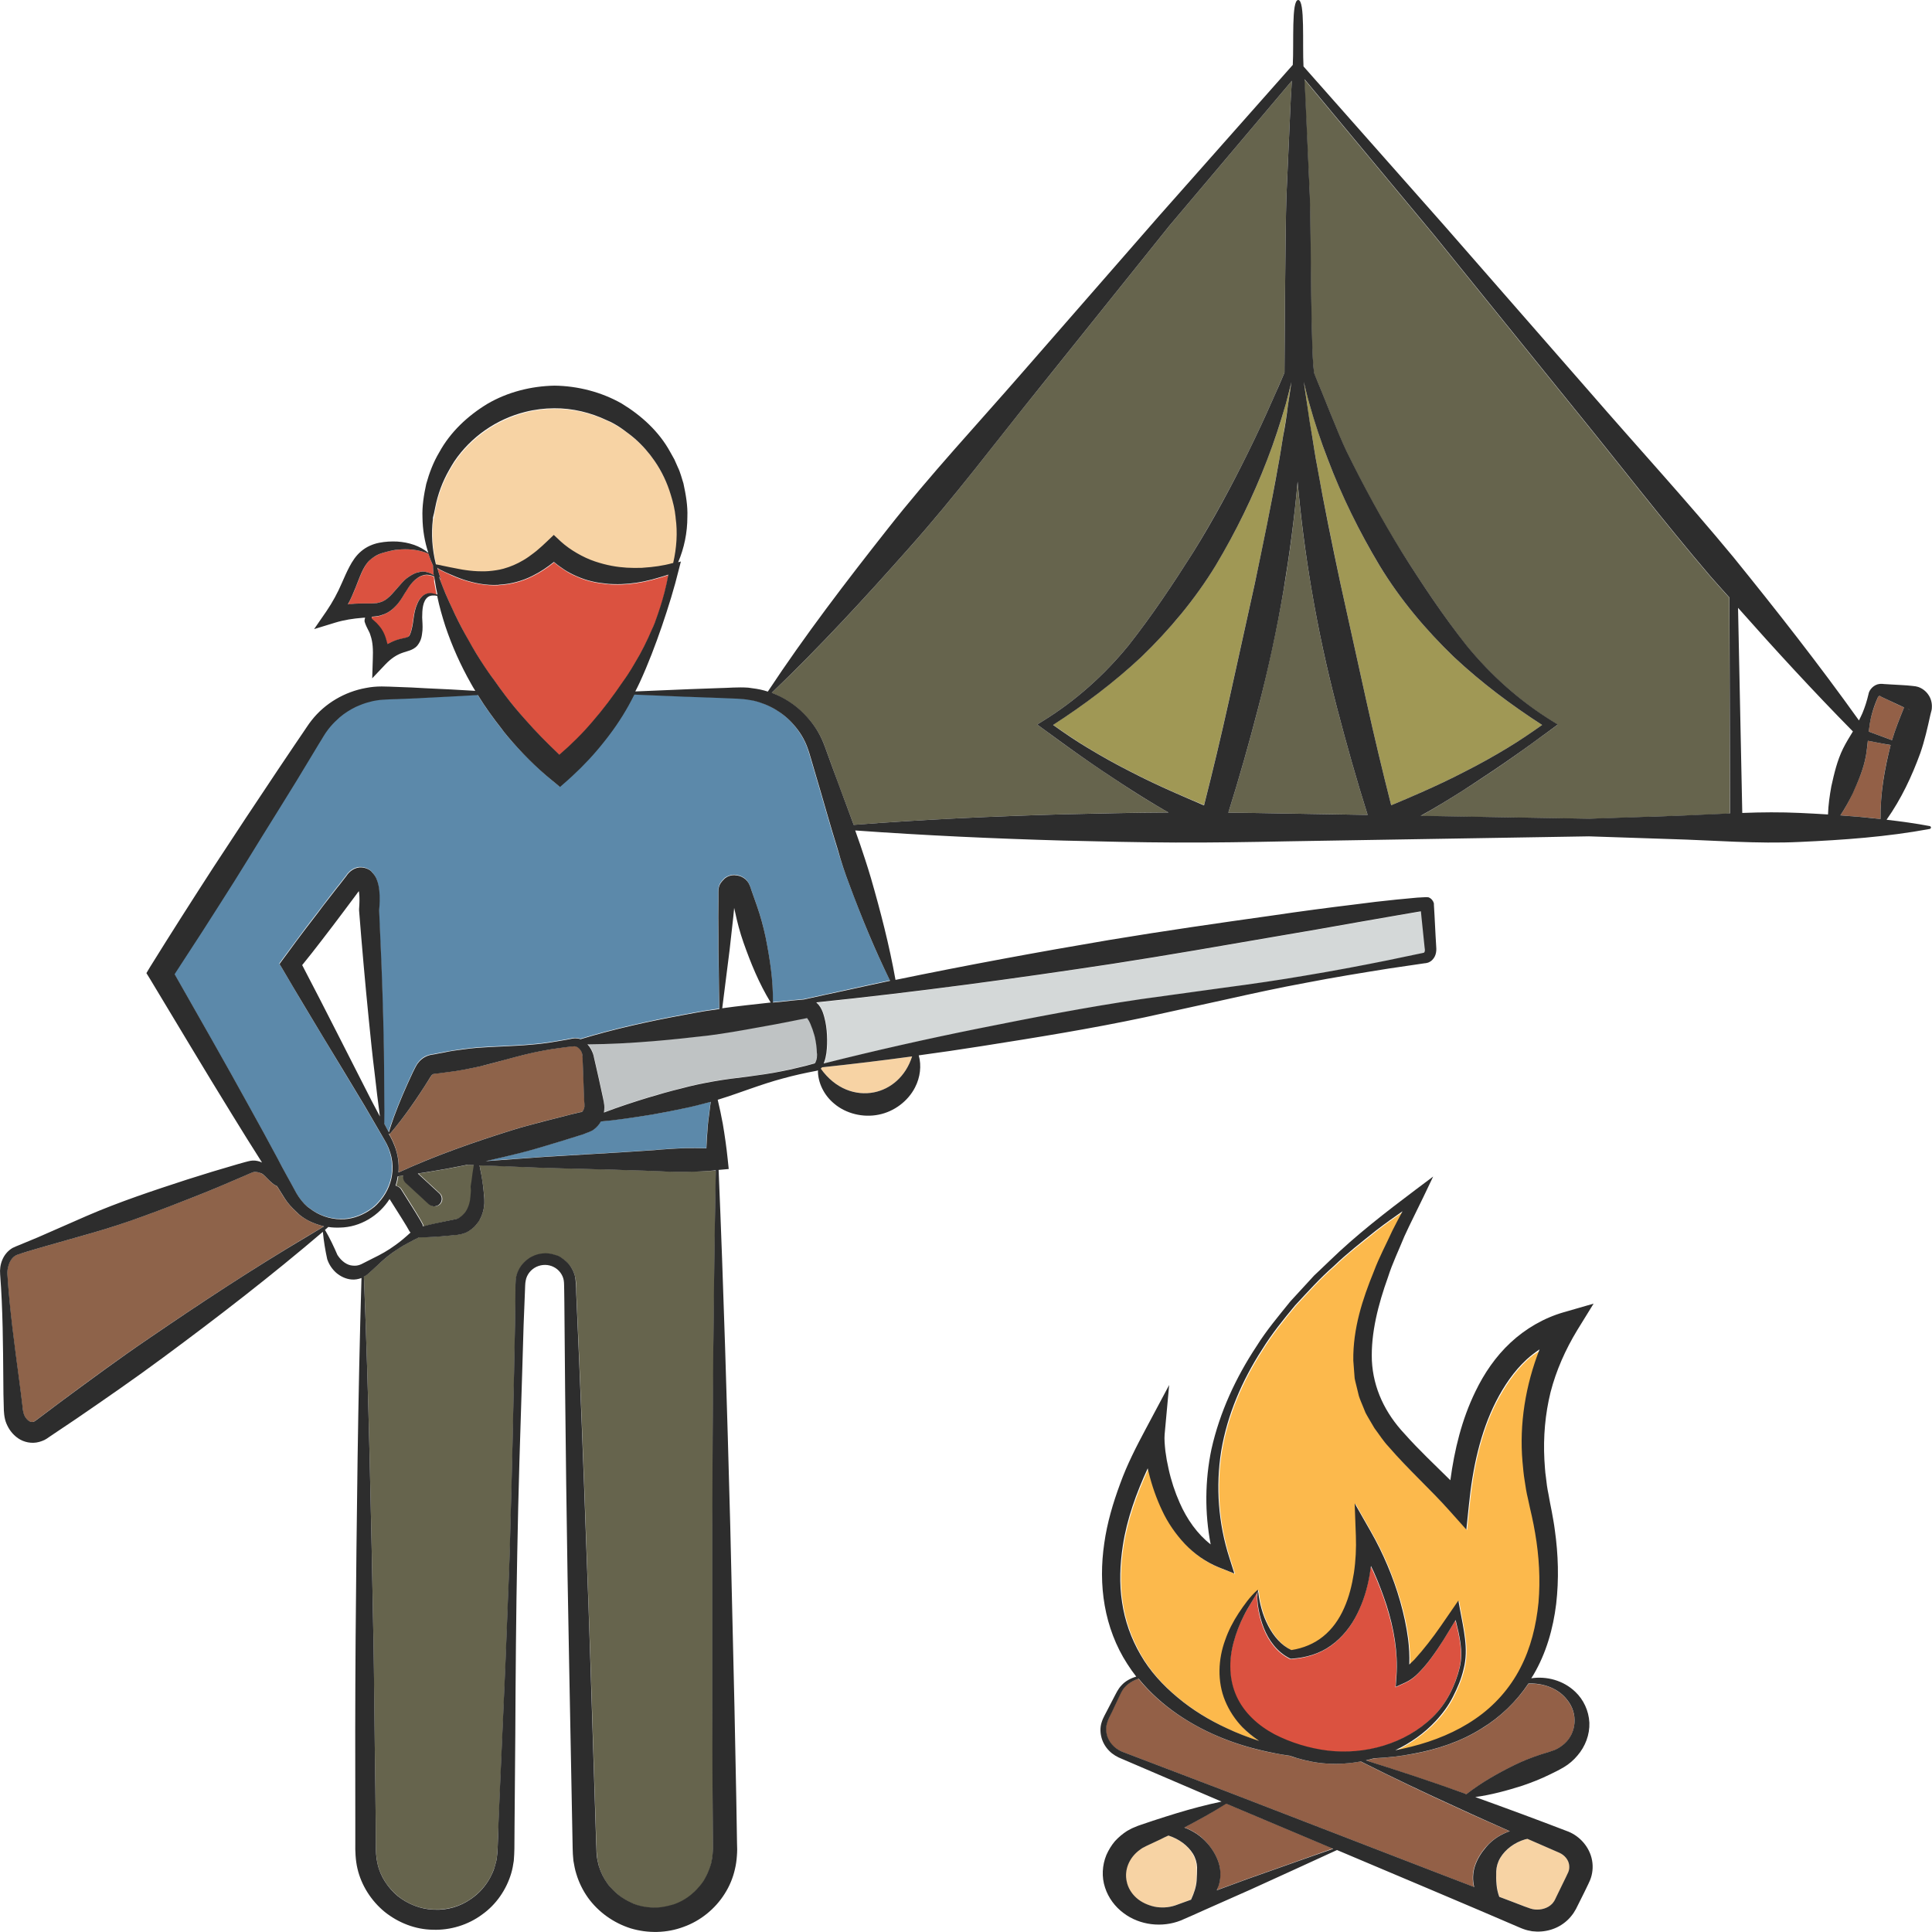 <?xml version="1.0" encoding="utf-8"?>
<!-- Generator: Adobe Illustrator 24.1.2, SVG Export Plug-In . SVG Version: 6.00 Build 0)  -->
<svg version="1.1" id="Layer_1" xmlns="http://www.w3.org/2000/svg" xmlns:xlink="http://www.w3.org/1999/xlink" x="0px" y="0px"
	 viewBox="0 0 128 128" style="enable-background:new 0 0 128 128;" xml:space="preserve">
<style type="text/css">
	.st0{fill:#F7D3A4;}
	.st1{fill:#936047;}
	.st2{fill:#FCB94C;}
	.st3{fill:#DB5240;}
	.st4{fill:#2D2D2D;}
	.st5{fill:#D4D8D8;}
	.st6{fill:none;}
	.st7{fill:#E5B693;}
	.st8{fill:#66644D;}
	.st9{fill:#A09855;}
	.st10{fill:#BFC3C4;}
	.st11{fill:#8E634A;}
	.st12{fill:#5C89AA;}
	.st13{fill:#EDBF7E;}
</style>
<g>
	<g>
		<path class="st0" d="M99.41,123.08c-0.17,0.28-0.26,0.6-0.27,0.9c-0.02,0.3-0.01,0.58,0.02,0.88c0.02,0.26,0.09,0.53,0.18,0.81
			l0.82,0.31l0.86,0.33c0.32,0.13,0.48,0.18,0.69,0.2c0.4,0.04,0.83-0.09,1.1-0.35c0.07-0.06,0.12-0.13,0.17-0.21
			c0.03-0.04,0.04-0.08,0.06-0.11l0.1-0.21l0.4-0.82l0.2-0.41c0.06-0.13,0.16-0.31,0.17-0.36c0.07-0.16,0.08-0.32,0.06-0.48
			c-0.05-0.33-0.29-0.64-0.65-0.81l-2.11-0.92c-0.05,0.01-0.1,0.02-0.15,0.03C100.35,122.08,99.75,122.52,99.41,123.08z"/>
		<path class="st1" d="M78.45,121.07c0.57,0.2,1.1,0.54,1.52,1.03c0.32,0.37,0.6,0.8,0.76,1.3c0.16,0.5,0.16,1.06-0.01,1.55
			c-0.03,0.1-0.07,0.19-0.12,0.28l1.98-0.73c1.91-0.67,3.82-1.36,5.73-2.03l-7.09-2.99C80.33,120.07,79.4,120.58,78.45,121.07z"/>
		<path class="st0" d="M77.39,121.61c-0.17,0.08-0.35,0.17-0.52,0.25l-0.77,0.36l-0.19,0.09l-0.15,0.08
			c-0.1,0.05-0.18,0.12-0.27,0.17c-0.69,0.5-1.04,1.32-0.86,2.1c0.08,0.39,0.31,0.77,0.63,1.07c0.33,0.29,0.75,0.5,1.2,0.59
			c0.46,0.08,0.94,0.07,1.38-0.08c0.33-0.11,0.69-0.25,1.05-0.38c0.22-0.45,0.34-0.86,0.37-1.26c0.03-0.3,0.03-0.58,0.02-0.88
			c-0.01-0.3-0.1-0.62-0.27-0.9C78.68,122.27,78.09,121.82,77.39,121.61z"/>
		<path class="st1" d="M98.17,114.52c-1.39,0.88-2.97,1.39-4.54,1.68c-0.86,0.16-1.73,0.25-2.6,0.3c-0.18,0.05-0.36,0.1-0.54,0.14
			c2.2,0.69,4.38,1.42,6.54,2.19c0.04,0.01,0.08,0.03,0.12,0.05c1-0.78,2.07-1.38,3.16-1.92c0.59-0.29,1.2-0.53,1.82-0.73
			c0.31-0.1,0.65-0.2,0.87-0.28c0.24-0.1,0.46-0.25,0.65-0.42c0.79-0.69,0.92-1.99,0.18-2.9c-0.56-0.74-1.56-1.14-2.57-1.07
			C100.45,112.75,99.39,113.78,98.17,114.52z"/>
		<path class="st1" d="M90.14,116.7c-0.74,0.14-1.51,0.19-2.27,0.14c-0.68-0.04-1.35-0.18-1.99-0.37c-0.15-0.04-0.31-0.09-0.46-0.15
			c-0.18-0.02-0.35-0.05-0.53-0.08c-1.31-0.22-2.61-0.56-3.86-1.06c-2.11-0.85-4.13-2.14-5.61-3.96c-0.36,0.11-0.7,0.3-0.94,0.59
			c-0.19,0.21-0.29,0.49-0.43,0.77l-0.39,0.83c-0.12,0.28-0.28,0.56-0.35,0.81c-0.07,0.27-0.05,0.55,0.03,0.81
			c0.17,0.53,0.61,0.91,1.16,1.09l6.85,2.61l13.67,5.28l2.63,1.01c-0.11-0.45-0.1-0.93,0.04-1.36c0.16-0.5,0.44-0.94,0.76-1.3
			c0.43-0.5,0.98-0.84,1.56-1.04l-0.05-0.02c-1.12-0.5-2.24-0.98-3.35-1.5C94.45,118.82,92.28,117.78,90.14,116.7z"/>
		<path class="st2" d="M101.18,90.11c-0.82,0.76-1.47,1.73-2.01,2.76c-1.07,2.08-1.56,4.47-1.8,6.86l-0.17,1.64l-1.09-1.22
			c-1.28-1.43-2.74-2.73-4.06-4.27c-0.34-0.37-0.62-0.82-0.94-1.23l-0.4-0.68c-0.06-0.11-0.13-0.23-0.19-0.34l-0.15-0.37
			c-0.1-0.25-0.21-0.49-0.29-0.74l-0.19-0.78c-0.03-0.13-0.07-0.26-0.09-0.39l-0.03-0.39l-0.06-0.79c-0.03-2.11,0.61-4.07,1.36-5.9
			c0.34-0.94,0.81-1.81,1.23-2.71c0.22-0.43,0.44-0.86,0.67-1.28c-0.59,0.41-1.18,0.82-1.75,1.27c-0.95,0.77-1.93,1.51-2.8,2.36
			c-0.93,0.8-1.74,1.72-2.57,2.61c-0.78,0.94-1.55,1.89-2.19,2.93c-1.32,2.04-2.3,4.32-2.7,6.7c-0.38,2.38-0.19,4.82,0.54,7.09
			l0.33,1.04l-1.03-0.41c-0.86-0.34-1.62-0.89-2.25-1.55c-0.63-0.66-1.14-1.42-1.51-2.22c-0.38-0.8-0.67-1.64-0.88-2.49
			c-0.03-0.1-0.04-0.2-0.07-0.3c-0.76,1.65-1.38,3.36-1.65,5.13c-0.19,1.24-0.24,2.51-0.05,3.74c0.18,1.23,0.61,2.41,1.23,3.49
			c0.62,1.08,1.48,2.03,2.46,2.83c0.98,0.81,2.08,1.48,3.25,2.03c0.69,0.33,1.41,0.6,2.14,0.84c-0.4-0.26-0.77-0.56-1.11-0.91
			c-0.49-0.5-0.88-1.09-1.14-1.74c-0.54-1.31-0.46-2.78,0-4.03c0.22-0.64,0.53-1.23,0.89-1.78c0.37-0.55,0.73-1.08,1.27-1.56
			c0.03,0.09,0.05,0.27,0.06,0.36c0.01,0.1,0.03,0.2,0.05,0.31c0.04,0.2,0.08,0.4,0.14,0.6c0.11,0.39,0.26,0.78,0.45,1.14
			c0.36,0.68,0.87,1.29,1.53,1.59c0.78-0.13,1.51-0.43,2.1-0.9c0.61-0.49,1.06-1.15,1.39-1.88c0.33-0.73,0.52-1.53,0.65-2.33
			c0.12-0.8,0.16-1.65,0.13-2.44l-0.08-2.17l1.06,1.86c0.43,0.75,0.79,1.49,1.12,2.27c0.32,0.77,0.6,1.57,0.84,2.38
			c0.23,0.81,0.41,1.64,0.52,2.48c0.07,0.56,0.1,1.12,0.08,1.69c0.12-0.11,0.23-0.22,0.34-0.33c0.31-0.33,0.61-0.7,0.9-1.07
			c0.29-0.37,0.57-0.76,0.84-1.14l0.82-1.19l0.35-0.51l0.11,0.6c0.11,0.64,0.25,1.27,0.33,1.93c0.08,0.66,0.08,1.35-0.09,2
			c-0.15,0.65-0.42,1.26-0.71,1.85c-0.3,0.59-0.7,1.13-1.15,1.61c-0.76,0.8-1.67,1.45-2.67,1.93c0.36-0.07,0.71-0.15,1.07-0.24
			c1.51-0.39,2.97-0.97,4.23-1.84c1.26-0.86,2.29-2.02,2.98-3.36c0.7-1.34,1.05-2.84,1.21-4.35c0.13-1.52,0.04-3.06-0.22-4.58
			c-0.06-0.38-0.14-0.76-0.22-1.13c-0.09-0.37-0.17-0.76-0.26-1.17c-0.09-0.4-0.16-0.81-0.22-1.21c-0.07-0.41-0.1-0.82-0.14-1.23
			c-0.22-2.5,0.2-5.08,1.17-7.41C101.74,89.64,101.45,89.86,101.18,90.11z"/>
		<path class="st3" d="M82.39,107.07c-0.29,0.57-0.52,1.16-0.68,1.77c-0.33,1.21-0.3,2.49,0.2,3.58c0.49,1.09,1.43,1.94,2.51,2.51
			c1.08,0.56,2.31,0.93,3.53,1.08c2.44,0.29,5.11-0.43,6.94-2.21c0.91-0.88,1.5-2.07,1.8-3.29c0.25-1.04,0-2.09-0.27-3.15
			l-0.43,0.71c-0.25,0.41-0.51,0.82-0.78,1.23c-0.27,0.4-0.56,0.8-0.89,1.18c-0.34,0.37-0.65,0.76-1.25,1.03l-0.62,0.28l0.05-0.72
			c0.12-1.56-0.17-3.15-0.65-4.67c-0.24-0.76-0.53-1.51-0.86-2.24c-0.06-0.13-0.12-0.25-0.18-0.38c-0.03,0.2-0.06,0.4-0.09,0.61
			c-0.15,0.88-0.41,1.75-0.82,2.56c-0.4,0.82-0.99,1.57-1.75,2.11c-0.76,0.54-1.68,0.8-2.57,0.86l-0.09,0.01l-0.06-0.03
			c-0.84-0.42-1.39-1.19-1.71-1.99c-0.16-0.4-0.28-0.82-0.35-1.23c-0.04-0.21-0.07-0.42-0.08-0.63c-0.01-0.11-0.01-0.21-0.01-0.32
			c-0.01-0.12,0.02-0.16,0.04-0.27C83.06,105.96,82.67,106.49,82.39,107.07z"/>
		<path class="st4" d="M104.5,88.12l1.08-1.75l-1.98,0.57c-1.32,0.38-2.53,1.09-3.52,2.01c-0.99,0.92-1.75,2.04-2.32,3.22
			c-0.92,1.88-1.4,3.89-1.67,5.9c-1.04-1.03-2.1-2.02-3.02-3.06c-1.3-1.38-2.09-3.03-2.18-4.87c-0.07-1.83,0.42-3.72,1.07-5.53
			c0.29-0.92,0.72-1.8,1.08-2.69c0.4-0.88,0.85-1.75,1.27-2.63l0.64-1.34l-1.16,0.87c-1.98,1.49-3.94,3-5.72,4.73l-0.67,0.64
			l-0.34,0.32l-0.31,0.34l-1.26,1.37c-0.78,0.97-1.58,1.91-2.24,2.97c-1.37,2.07-2.44,4.37-2.99,6.83c-0.43,2.06-0.45,4.22-0.05,6.3
			c-0.89-0.69-1.58-1.68-2.05-2.75c-0.32-0.72-0.57-1.48-0.74-2.26c-0.09-0.39-0.16-0.78-0.21-1.17c-0.04-0.38-0.08-0.8-0.05-1.11
			l0.3-3.27l-1.54,2.89c-0.63,1.18-1.25,2.38-1.71,3.66c-0.47,1.27-0.86,2.58-1.05,3.94c-0.2,1.36-0.21,2.76,0.03,4.12
			c0.24,1.37,0.74,2.7,1.49,3.86c0.19,0.3,0.39,0.58,0.6,0.85c-0.37,0.11-0.72,0.29-0.98,0.58c-0.23,0.24-0.36,0.54-0.5,0.8
			l-0.42,0.81c-0.13,0.27-0.3,0.52-0.4,0.86c-0.1,0.32-0.09,0.67,0,1c0.09,0.33,0.27,0.63,0.51,0.87c0.23,0.24,0.55,0.42,0.84,0.53
			l6.6,2.83c-1,0.21-1.98,0.47-2.94,0.76c-0.54,0.16-1.08,0.34-1.61,0.51l-0.8,0.27l-0.2,0.07l-0.24,0.1
			c-0.16,0.06-0.31,0.15-0.46,0.23c-0.3,0.19-0.57,0.42-0.81,0.68c-0.23,0.27-0.42,0.58-0.57,0.92c-0.28,0.68-0.32,1.46-0.09,2.15
			c0.22,0.69,0.67,1.28,1.22,1.69c0.55,0.42,1.2,0.66,1.85,0.74c0.66,0.08,1.33,0,1.94-0.24c0.55-0.23,1.04-0.46,1.56-0.69
			l3.09-1.37c1.9-0.87,3.81-1.73,5.71-2.61l5.99,2.53l3.37,1.43l1.68,0.72l0.84,0.36l0.21,0.09c0.06,0.03,0.15,0.06,0.25,0.1
			c0.19,0.07,0.39,0.12,0.59,0.15c0.81,0.1,1.66-0.12,2.3-0.7c0.16-0.14,0.3-0.31,0.43-0.49c0.06-0.09,0.11-0.19,0.17-0.28l0.1-0.2
			l0.41-0.82l0.2-0.41c0.07-0.15,0.12-0.24,0.22-0.47c0.17-0.41,0.22-0.88,0.14-1.32c-0.16-0.89-0.81-1.6-1.57-1.91
			c-2.08-0.8-4.11-1.55-6.17-2.29c1.08-0.15,2.1-0.43,3.11-0.75c0.62-0.21,1.23-0.45,1.82-0.74c0.3-0.15,0.57-0.27,0.94-0.49
			c0.34-0.2,0.65-0.47,0.9-0.77c0.52-0.6,0.82-1.39,0.79-2.18c-0.04-0.79-0.39-1.53-0.93-2.04c-0.8-0.77-1.91-1.05-2.92-0.9
			c0.04-0.07,0.09-0.14,0.14-0.22c0.85-1.44,1.31-3.07,1.51-4.7c0.19-1.64,0.14-3.29-0.09-4.91c-0.05-0.41-0.13-0.81-0.2-1.21
			c-0.08-0.41-0.16-0.79-0.22-1.16c-0.08-0.37-0.13-0.75-0.17-1.13c-0.06-0.38-0.07-0.76-0.1-1.14c-0.08-1.52,0.05-3.03,0.41-4.49
			C103.1,90.8,103.71,89.42,104.5,88.12z M79.28,124.6c-0.03,0.4-0.16,0.81-0.37,1.26c-0.36,0.13-0.72,0.26-1.05,0.38
			c-0.45,0.15-0.93,0.17-1.38,0.08c-0.45-0.1-0.88-0.3-1.2-0.59c-0.32-0.29-0.55-0.67-0.63-1.07c-0.18-0.78,0.17-1.6,0.86-2.1
			c0.09-0.06,0.17-0.13,0.27-0.17l0.15-0.08l0.19-0.09l0.77-0.36c0.17-0.09,0.34-0.17,0.52-0.25c0.7,0.22,1.29,0.66,1.63,1.21
			c0.17,0.28,0.26,0.6,0.27,0.9C79.31,124.02,79.3,124.3,79.28,124.6z M82.59,124.51l-1.98,0.73c0.04-0.09,0.08-0.19,0.12-0.28
			c0.17-0.5,0.17-1.05,0.01-1.55c-0.16-0.5-0.44-0.94-0.76-1.3c-0.42-0.48-0.95-0.82-1.52-1.03c0.94-0.49,1.87-1,2.78-1.58
			l7.09,2.99C86.41,123.15,84.5,123.84,82.59,124.51z M101.2,121.83l2.11,0.92c0.36,0.16,0.61,0.48,0.65,0.81
			c0.02,0.16,0.01,0.32-0.06,0.48c-0.02,0.05-0.11,0.23-0.17,0.36l-0.2,0.41l-0.4,0.82l-0.1,0.21c-0.02,0.04-0.04,0.08-0.06,0.11
			c-0.05,0.07-0.1,0.15-0.17,0.21c-0.26,0.26-0.7,0.39-1.1,0.35c-0.21-0.02-0.37-0.08-0.69-0.2l-0.86-0.33l-0.82-0.31
			c-0.1-0.28-0.16-0.55-0.18-0.81c-0.03-0.3-0.03-0.58-0.02-0.88c0.01-0.3,0.1-0.62,0.27-0.9c0.34-0.56,0.94-1.01,1.65-1.22
			C101.1,121.85,101.16,121.84,101.2,121.83z M99.98,121.3l0.05,0.02c-0.58,0.2-1.14,0.54-1.56,1.04c-0.32,0.37-0.6,0.8-0.76,1.3
			c-0.14,0.44-0.15,0.92-0.04,1.36l-2.63-1.01l-13.67-5.28l-6.85-2.61c-0.55-0.18-0.98-0.56-1.16-1.09
			c-0.08-0.26-0.1-0.54-0.03-0.81c0.06-0.26,0.22-0.53,0.35-0.81l0.39-0.83c0.14-0.28,0.24-0.56,0.43-0.77
			c0.24-0.28,0.58-0.48,0.94-0.59c1.48,1.82,3.5,3.12,5.61,3.96c1.25,0.5,2.55,0.83,3.86,1.06c0.18,0.03,0.35,0.05,0.53,0.08
			c0.15,0.05,0.3,0.1,0.46,0.15c0.64,0.19,1.31,0.33,1.99,0.37c0.76,0.05,1.53,0,2.27-0.14c2.14,1.08,4.31,2.11,6.49,3.1
			C97.74,120.31,98.86,120.8,99.98,121.3z M83.31,106.02c0.01,0.21,0.04,0.42,0.08,0.63c0.08,0.42,0.19,0.83,0.35,1.23
			c0.32,0.8,0.87,1.57,1.71,1.99l0.06,0.03l0.09-0.01c0.89-0.06,1.81-0.31,2.57-0.86c0.76-0.54,1.35-1.29,1.75-2.11
			c0.41-0.81,0.67-1.69,0.82-2.56c0.03-0.2,0.06-0.4,0.09-0.61c0.06,0.13,0.12,0.25,0.18,0.38c0.33,0.73,0.61,1.48,0.86,2.24
			c0.48,1.52,0.76,3.11,0.65,4.67l-0.05,0.72l0.62-0.28c0.59-0.27,0.91-0.66,1.25-1.03c0.33-0.38,0.61-0.77,0.89-1.18
			c0.27-0.4,0.53-0.81,0.78-1.23l0.43-0.71c0.26,1.06,0.52,2.1,0.27,3.15c-0.3,1.22-0.89,2.41-1.8,3.29
			c-1.83,1.78-4.5,2.5-6.94,2.21c-1.22-0.15-2.44-0.52-3.53-1.08c-1.07-0.57-2.01-1.41-2.51-2.51c-0.5-1.09-0.53-2.37-0.2-3.58
			c0.16-0.6,0.39-1.2,0.68-1.77c0.28-0.58,0.67-1.11,0.94-1.63c-0.03,0.11-0.05,0.15-0.04,0.27
			C83.29,105.81,83.3,105.92,83.31,106.02z M103.83,112.62c0.74,0.9,0.61,2.2-0.18,2.9c-0.19,0.17-0.41,0.32-0.65,0.42
			c-0.22,0.08-0.56,0.19-0.87,0.28c-0.62,0.2-1.23,0.44-1.82,0.73c-1.09,0.54-2.16,1.14-3.16,1.92c-0.04-0.01-0.08-0.03-0.12-0.05
			c-2.16-0.78-4.34-1.5-6.54-2.19c0.18-0.04,0.36-0.09,0.54-0.14c0.87-0.04,1.74-0.13,2.6-0.3c1.58-0.29,3.15-0.8,4.54-1.68
			c1.22-0.74,2.29-1.77,3.09-2.97C102.27,111.49,103.27,111.88,103.83,112.62z M100.87,96.85c0.04,0.41,0.07,0.82,0.14,1.23
			c0.06,0.41,0.12,0.81,0.22,1.21c0.09,0.41,0.17,0.8,0.26,1.17c0.08,0.38,0.16,0.75,0.22,1.13c0.26,1.52,0.35,3.06,0.22,4.58
			c-0.15,1.51-0.51,3.01-1.21,4.35c-0.69,1.34-1.72,2.5-2.98,3.36c-1.26,0.87-2.72,1.46-4.23,1.84c-0.35,0.09-0.71,0.17-1.07,0.24
			c1-0.48,1.92-1.12,2.67-1.93c0.45-0.48,0.85-1.02,1.15-1.61c0.3-0.59,0.56-1.19,0.71-1.85c0.17-0.65,0.17-1.34,0.09-2
			c-0.08-0.66-0.21-1.3-0.33-1.93l-0.11-0.6l-0.35,0.51l-0.82,1.19c-0.27,0.39-0.55,0.77-0.84,1.14c-0.29,0.37-0.59,0.73-0.9,1.07
			c-0.11,0.11-0.22,0.22-0.34,0.33c0.02-0.57-0.01-1.13-0.08-1.69c-0.11-0.84-0.29-1.67-0.52-2.48c-0.23-0.81-0.51-1.6-0.84-2.38
			c-0.33-0.78-0.69-1.52-1.12-2.27l-1.06-1.86l0.08,2.17c0.03,0.79-0.01,1.63-0.13,2.44c-0.13,0.81-0.32,1.6-0.65,2.33
			c-0.32,0.73-0.78,1.39-1.39,1.88c-0.59,0.48-1.32,0.78-2.1,0.9c-0.66-0.3-1.17-0.9-1.53-1.59c-0.19-0.36-0.34-0.74-0.45-1.14
			c-0.06-0.2-0.1-0.4-0.14-0.6c-0.02-0.1-0.04-0.2-0.05-0.31c-0.01-0.08-0.03-0.26-0.06-0.36c-0.54,0.48-0.9,1.01-1.27,1.56
			c-0.36,0.55-0.67,1.14-0.89,1.78c-0.46,1.25-0.54,2.73,0,4.03c0.27,0.65,0.66,1.24,1.14,1.74c0.34,0.34,0.71,0.64,1.11,0.91
			c-0.73-0.24-1.45-0.51-2.14-0.84c-1.17-0.54-2.27-1.21-3.25-2.03c-0.98-0.81-1.84-1.75-2.46-2.83c-0.63-1.08-1.05-2.26-1.23-3.49
			c-0.19-1.23-0.14-2.49,0.05-3.74c0.27-1.77,0.89-3.48,1.65-5.13c0.02,0.1,0.04,0.2,0.07,0.3c0.21,0.85,0.5,1.69,0.88,2.49
			c0.37,0.8,0.89,1.56,1.51,2.22c0.63,0.66,1.39,1.2,2.25,1.55l1.03,0.41l-0.33-1.04c-0.73-2.27-0.92-4.71-0.54-7.09
			c0.4-2.38,1.38-4.66,2.7-6.7c0.64-1.04,1.41-1.99,2.19-2.93c0.83-0.89,1.65-1.81,2.57-2.61c0.88-0.85,1.85-1.6,2.8-2.36
			c0.57-0.44,1.16-0.86,1.75-1.27c-0.23,0.42-0.45,0.85-0.67,1.28c-0.41,0.9-0.88,1.77-1.23,2.71c-0.75,1.83-1.39,3.79-1.36,5.9
			l0.06,0.79l0.03,0.39c0.02,0.13,0.06,0.26,0.09,0.39l0.19,0.78c0.08,0.25,0.19,0.49,0.29,0.74l0.15,0.37
			c0.06,0.12,0.13,0.23,0.19,0.34l0.4,0.68c0.31,0.41,0.59,0.86,0.94,1.23c1.33,1.54,2.79,2.84,4.06,4.27l1.09,1.22l0.17-1.64
			c0.24-2.39,0.74-4.78,1.8-6.86c0.53-1.03,1.18-1.99,2.01-2.76c0.27-0.25,0.56-0.47,0.87-0.68
			C101.07,91.77,100.65,94.35,100.87,96.85z"/>
	</g>
	<path class="st5" d="M54.38,66.74c0.14,0.23,0.2,0.44,0.26,0.65c0.11,0.41,0.16,0.81,0.18,1.2c0.02,0.4,0.01,0.79-0.04,1.19
		c-0.03,0.2-0.07,0.4-0.15,0.61c-0.01,0.03-0.02,0.05-0.03,0.08c3.41-0.87,6.83-1.63,10.26-2.32c3.59-0.72,7.18-1.42,10.8-1.95
		l5.44-0.75c1.81-0.24,3.63-0.5,5.43-0.81c1.8-0.3,3.6-0.64,5.4-1l1.34-0.28l0.67-0.14l0.34-0.07l0.08-0.02l0.01,0l0.02-0.02
		c0.02-0.02,0.04-0.07,0.04-0.12c0-0.03,0-0.05,0-0.08l-0.02-0.16l-0.07-0.68l-0.14-1.36l-0.03-0.32l-0.14,0.02l-1.34,0.23
		l-2.7,0.47c-1.8,0.32-3.6,0.64-5.4,0.94c-3.61,0.62-7.21,1.25-10.82,1.81c-6.52,0.99-13.06,1.87-19.63,2.57
		C54.23,66.53,54.33,66.64,54.38,66.74z"/>
	<path class="st0" d="M54.46,70.72c-0.02,0.03-0.05,0.06-0.08,0.08c0.96,1.34,2.32,1.81,3.53,1.57c1.1-0.22,2.09-1.03,2.52-2.38
		c-1.98,0.27-3.97,0.51-5.96,0.72C54.46,70.71,54.46,70.72,54.46,70.72z"/>
	<path class="st6" d="M38.53,73.67C38.53,73.67,38.53,73.67,38.53,73.67c-0.01,0-0.01,0-0.01,0C38.52,73.67,38.52,73.67,38.53,73.67
		z"/>
	<path class="st6" d="M25.78,75.13l0.06,0.11c0.12,0.21,0.22,0.43,0.31,0.66c-0.09-0.23-0.19-0.45-0.31-0.66L25.78,75.13z"/>
	<path class="st6" d="M38.7,73.02c0.01,0.09,0.01,0.18,0.01,0.24C38.72,73.19,38.71,73.11,38.7,73.02z"/>
	<path class="st6" d="M38.58,69.97c0,0.03,0,0.07,0.01,0.11C38.58,70.04,38.58,70.01,38.58,69.97z"/>
	<path class="st6" d="M28.63,71.21c0.02-0.02,0.04-0.03,0.06-0.04C28.67,71.17,28.65,71.19,28.63,71.21z"/>
	<path class="st6" d="M18.11,78.45c0.02,0.02,0.04,0.03,0.06,0.04C18.15,78.47,18.13,78.46,18.11,78.45z"/>
	<path class="st6" d="M28.61,71.22c-0.01,0.01-0.02,0.02-0.04,0.05C28.59,71.24,28.6,71.23,28.61,71.22L28.61,71.22z"/>
	<path class="st6" d="M38.47,69.61c-0.1-0.16-0.25-0.29-0.42-0.29c0,0,0,0,0,0C38.22,69.32,38.37,69.44,38.47,69.61z"/>
	<path class="st6" d="M38.64,73.53c0.03-0.06,0.06-0.13,0.07-0.21c0-0.01,0-0.04,0-0.07c0,0.03,0,0.05,0,0.07
		C38.7,73.4,38.68,73.47,38.64,73.53z"/>
	<path class="st6" d="M38.23,73.73c-0.29,0.07-0.59,0.14-0.88,0.22C37.64,73.88,37.93,73.81,38.23,73.73l0.26-0.06
		c0.02-0.01,0.02,0,0.03,0c0,0-0.01,0-0.03,0L38.23,73.73z"/>
	<path class="st6" d="M38.7,73.02c0-0.04-0.01-0.09-0.01-0.13c-0.02-0.36-0.03-0.71-0.04-1.07c0.01,0.36,0.02,0.71,0.04,1.07
		C38.7,72.93,38.7,72.97,38.7,73.02z"/>
	<path class="st6" d="M17.41,77.79c-0.01-0.01-0.02-0.01-0.02-0.02c-0.04-0.03-0.09-0.04-0.13-0.06c0.04,0.02,0.09,0.03,0.13,0.06
		C17.39,77.78,17.4,77.79,17.41,77.79z"/>
	<path class="st6" d="M20.61,80.97c-0.27-0.13-0.53-0.28-0.77-0.47c-0.09-0.07-0.17-0.16-0.25-0.24c0.09,0.08,0.16,0.17,0.25,0.24
		C20.07,80.68,20.33,80.84,20.61,80.97z"/>
	<path class="st6" d="M16.08,77.94l0.41-0.18l0.19-0.08c0.04-0.02,0.09-0.03,0.13-0.04c0.04-0.01,0.1,0,0.14,0
		c-0.05,0-0.1-0.01-0.14,0c-0.04,0.01-0.09,0.02-0.13,0.04l-0.19,0.08L16.08,77.94c-1.08,0.47-2.17,0.93-3.27,1.36
		c-1.1,0.43-2.2,0.86-3.3,1.26c1.11-0.4,2.21-0.83,3.3-1.26C13.9,78.87,14.99,78.42,16.08,77.94z"/>
	<path class="st6" d="M20.75,81.02c0.16,0.07,0.33,0.12,0.49,0.17C21.08,81.15,20.91,81.09,20.75,81.02z"/>
	<polygon class="st6" points="18.33,78.57 18.33,78.57 18.39,78.68 	"/>
	<path class="st6" d="M2.1,94.21c0.05,0,0.09,0,0.13-0.02c0.03-0.01,0.04-0.02,0.06-0.03c-0.02,0.01-0.04,0.02-0.06,0.03
		C2.19,94.21,2.15,94.22,2.1,94.21z"/>
	<path class="st6" d="M26.18,82.51c0.36-0.26,0.69-0.55,1.02-0.84c-0.05-0.05-0.09-0.1-0.12-0.17c-0.07-0.15-0.69-1.14-1.27-2.05
		c-0.7,1.1-1.95,1.87-3.29,1.89c-0.26,0.01-0.52,0-0.77-0.04c-0.07,0.06-0.15,0.12-0.22,0.19c0.33,0.56,0.6,1.13,0.85,1.72
		l-0.02-0.05c0.26,0.4,0.64,0.68,1.01,0.7c0.18,0.02,0.37-0.01,0.56-0.09l0.77-0.38C25.22,83.14,25.72,82.86,26.18,82.51z"/>
	<path class="st6" d="M1.08,83.15c0.09-0.04,0.25-0.08,0.38-0.13l0.03-0.01l-0.03,0.01C1.32,83.06,1.16,83.11,1.08,83.15
		c-0.29,0.13-0.48,0.44-0.56,0.79C0.6,83.59,0.79,83.28,1.08,83.15z"/>
	<path class="st6" d="M9.9,88.65c3.42-2.34,6.88-4.61,10.46-6.74C16.77,84.04,13.32,86.31,9.9,88.65z"/>
	<path class="st6" d="M25.18,73.98c-0.12-0.96-0.24-1.91-0.35-2.87c-0.15-1.2-0.27-2.39-0.39-3.59c-0.24-2.4-0.45-4.8-0.64-7.19
		l0-0.04l0-0.06c0.03-0.38,0.04-0.76,0-1.09c0-0.03-0.01-0.06-0.02-0.09l-0.25,0.34l-0.74,0.99c-0.49,0.66-0.99,1.31-1.49,1.96
		c-0.42,0.54-0.84,1.09-1.27,1.62c1.56,2.97,3.05,5.98,4.59,8.97L25.18,73.98z"/>
	<path class="st6" d="M3.6,93.19l0.56-0.42c1.89-1.4,3.79-2.8,5.74-4.12c-1.95,1.32-3.84,2.72-5.74,4.12L3.6,93.19z"/>
	<path class="st6" d="M26.41,77.67C26.41,77.67,26.41,77.67,26.41,77.67c2.5-1.15,5.08-2.04,7.68-2.85
		c0.51-0.16,1.03-0.29,1.55-0.43c-0.52,0.14-1.04,0.27-1.55,0.43C31.48,75.63,28.91,76.52,26.41,77.67z"/>
	<path class="st6" d="M31.17,79.22c0,0.06-0.01,0.12-0.02,0.18C31.16,79.34,31.17,79.28,31.17,79.22z"/>
	<path class="st6" d="M29.14,79.07l-1.32-1.22L29.14,79.07c0.21,0.19,0.22,0.51,0.03,0.71c-0.07,0.08-0.17,0.12-0.27,0.14
		c0.1-0.02,0.2-0.06,0.27-0.14C29.36,79.58,29.35,79.26,29.14,79.07z"/>
	<path class="st6" d="M27.73,77.75L27.73,77.75c0.3-0.04,0.59-0.1,0.88-0.14C28.32,77.66,28.02,77.71,27.73,77.75z"/>
	<path class="st6" d="M37.03,69.43l0.53-0.07l0.27-0.03c0.09-0.01,0.18-0.02,0.22-0.02c-0.04,0-0.13,0.01-0.22,0.02l-0.27,0.03
		L37.03,69.43c-0.35,0.05-0.71,0.1-1.06,0.17c-0.83,0.15-1.64,0.37-2.46,0.59c0.82-0.22,1.63-0.44,2.46-0.59
		C36.32,69.53,36.67,69.48,37.03,69.43z"/>
	<path class="st6" d="M31.44,77.19L31.44,77.19c-0.15-0.01-0.29-0.01-0.44-0.02c-0.1,0.02-0.2,0.04-0.3,0.06
		c0.1-0.02,0.2-0.04,0.3-0.06C31.15,77.18,31.29,77.18,31.44,77.19z"/>
	<path class="st6" d="M28.8,79.94c-0.02,0-0.04-0.01-0.06-0.01C28.76,79.93,28.78,79.94,28.8,79.94L28.8,79.94z"/>
	<path class="st6" d="M26.38,77.93c0.01,0,0.02,0,0.03,0C26.4,77.93,26.39,77.93,26.38,77.93c-0.03,0.21-0.08,0.42-0.14,0.62
		c0.03,0.01,0.06,0.02,0.1,0.04c-0.03-0.01-0.06-0.03-0.1-0.04C26.3,78.35,26.35,78.15,26.38,77.93z"/>
	<path class="st6" d="M31.23,78.61l-0.03,0.27L31.23,78.61c0.01-0.13,0.04-0.25,0.06-0.38C31.27,78.35,31.24,78.48,31.23,78.61z"/>
	<path class="st6" d="M30.26,80.76l-0.07,0.02l-0.07,0.01l0.07-0.01L30.26,80.76c0.05-0.02,0.09-0.03,0.14-0.06
		c0.05-0.02,0.1-0.07,0.14-0.1c-0.05,0.03-0.09,0.08-0.14,0.1C30.35,80.73,30.31,80.74,30.26,80.76z"/>
	<path class="st6" d="M27.56,80.34c0.22,0.36,0.4,0.66,0.45,0.77c0.01,0.02,0.01,0.04,0.01,0.06c0-0.02,0-0.04-0.01-0.06
		C27.96,81,27.78,80.7,27.56,80.34z"/>
	<path class="st6" d="M28.04,81.25L28.04,81.25c0.51-0.13,1.02-0.25,1.54-0.35l0.2-0.04l-0.2,0.04C29.06,81,28.55,81.11,28.04,81.25
		z"/>
	<path class="st6" d="M28.5,79.84c-0.02-0.01-0.04-0.02-0.05-0.03l-0.38-0.35l0.38,0.35C28.47,79.82,28.49,79.83,28.5,79.84z"/>
	<path class="st6" d="M38.92,75.04c0.07-0.02,0.15-0.06,0.24-0.1C39.07,74.98,38.99,75.02,38.92,75.04z"/>
	<path class="st6" d="M27.18,73.38c-0.41,0.58-0.85,1.16-1.32,1.71c-0.02,0.02-0.05,0.03-0.08,0.02v0c0.03,0.01,0.06,0,0.08-0.02
		C26.33,74.54,26.76,73.97,27.18,73.38z"/>
	<path class="st6" d="M35.96,75.96c0.89-0.26,1.78-0.54,2.67-0.82l0.25-0.08h0l-0.25,0.08C37.74,75.42,36.85,75.7,35.96,75.96z"/>
	<path class="st6" d="M39.8,74.3L39.8,74.3c0.5-0.04,1-0.1,1.49-0.17C40.8,74.2,40.3,74.26,39.8,74.3z"/>
	<path class="st6" d="M30.67,70.88c-0.33,0.06-0.65,0.11-0.98,0.15l-0.61,0.08l0.61-0.08C30.02,70.99,30.35,70.93,30.67,70.88z"/>
	<path class="st6" d="M28.4,71.55l-0.03,0.05c-0.19,0.3-0.39,0.6-0.58,0.9c0.2-0.3,0.39-0.6,0.58-0.9L28.4,71.55z"/>
	<path class="st6" d="M44.38,76.11c0.34-0.02,0.69-0.04,1.03-0.05c0.46-0.01,0.93,0,1.39,0.01l0,0c-0.46-0.01-0.93-0.02-1.39-0.01
		C45.07,76.07,44.72,76.08,44.38,76.11z"/>
	<path class="st6" d="M32.17,76.92c0.87-0.07,1.74-0.13,2.61-0.19C33.91,76.79,33.04,76.86,32.17,76.92
		C32.17,76.92,32.17,76.92,32.17,76.92z"/>
	<path class="st6" d="M47.09,73C47.09,73,47.09,73,47.09,73c-0.04,0.26-0.07,0.53-0.1,0.79C47.03,73.53,47.05,73.26,47.09,73z"/>
	<path class="st6" d="M45.7,73.35c0.3-0.07,0.6-0.14,0.89-0.22C46.3,73.21,46,73.28,45.7,73.35z"/>
	<path class="st6" d="M28.41,38.11c-0.11-0.02-0.22-0.02-0.33,0c-0.07,0.02-0.15,0.04-0.21,0.07c0.07-0.03,0.14-0.05,0.21-0.07
		C28.19,38.09,28.3,38.09,28.41,38.11z"/>
	<path class="st6" d="M27.61,37.94c0.15-0.05,0.3-0.08,0.46-0.07c0.06,0,0.11,0.02,0.16,0.03c-0.05-0.01-0.1-0.03-0.16-0.03
		C27.91,37.86,27.76,37.89,27.61,37.94z"/>
	<path class="st6" d="M28.73,38.11C28.73,38.11,28.73,38.11,28.73,38.11c0-0.04-0.01-0.08-0.02-0.13l-0.01-0.17l0.01,0.17
		C28.72,38.02,28.73,38.07,28.73,38.11z"/>
	<path class="st6" d="M26.57,38.67c0.14-0.16,0.29-0.3,0.47-0.43c0.14-0.11,0.31-0.2,0.48-0.27c-0.17,0.07-0.33,0.16-0.48,0.27
		C26.86,38.36,26.71,38.51,26.57,38.67z"/>
	<path class="st6" d="M28.69,37.6l0-0.06c0-0.01,0-0.01,0-0.02c0,0.01,0.01,0.01,0,0.02L28.69,37.6z"/>
	<path class="st6" d="M24.91,39.96c0.01,0,0.02,0,0.03,0c0.03,0,0.06-0.02,0.09-0.02c-0.03,0.01-0.06,0.02-0.09,0.02
		C24.93,39.96,24.92,39.96,24.91,39.96z"/>
	<path class="st6" d="M26.83,36.38c-0.17,0-0.34,0.01-0.51,0.03c-0.18,0.02-0.35,0.05-0.53,0.09c0.17-0.04,0.35-0.08,0.53-0.09
		C26.49,36.39,26.66,36.38,26.83,36.38z"/>
	<path class="st6" d="M23.54,38.97c-0.15,0.36-0.31,0.72-0.49,1.08h0C23.24,39.69,23.4,39.32,23.54,38.97z"/>
	<path class="st6" d="M28.95,39.42c-0.1-0.05-0.21-0.1-0.33-0.11C28.74,39.32,28.85,39.36,28.95,39.42z"/>
	<path class="st6" d="M28.72,34.31c0.02-0.23,0.07-0.44,0.11-0.67C28.79,33.86,28.74,34.08,28.72,34.31
		c-0.01,0.04-0.01,0.08-0.01,0.12C28.71,34.39,28.71,34.35,28.72,34.31z"/>
	<path class="st6" d="M25.79,36.51c-0.17,0.04-0.34,0.09-0.51,0.14c-0.2,0.06-0.37,0.16-0.53,0.26c0.16-0.11,0.33-0.2,0.53-0.26
		C25.45,36.6,25.62,36.55,25.79,36.51z"/>
	<path class="st6" d="M28.68,37.46c-0.01,0.02,0,0.04,0,0.05C28.68,37.5,28.68,37.49,28.68,37.46c-0.12-0.26-0.22-0.52-0.31-0.79
		c-0.5-0.21-1.03-0.29-1.54-0.29c0.52,0,1.04,0.08,1.54,0.29C28.47,36.94,28.57,37.21,28.68,37.46z"/>
	<path class="st6" d="M25.26,40.75c0.24-0.07,0.47-0.19,0.67-0.35C25.73,40.56,25.5,40.68,25.26,40.75z"/>
	<path class="st6" d="M35.56,36.51c-0.06,0.05-0.12,0.09-0.18,0.14C35.44,36.61,35.5,36.56,35.56,36.51z"/>
	<path class="st6" d="M29.31,37.5c-0.07-0.02-0.16-0.04-0.24-0.05C29.16,37.46,29.24,37.48,29.31,37.5l0.53,0.11
		c0.21,0.04,0.41,0.08,0.62,0.12c-0.21-0.04-0.41-0.08-0.62-0.12L29.31,37.5z"/>
	<path class="st6" d="M42.55,37.63L42.55,37.63c-0.34,0.01-0.68,0.01-1.01-0.01C41.87,37.64,42.21,37.64,42.55,37.63z"/>
	<path class="st6" d="M31.91,37.87c0.34,0,0.67-0.02,0.99-0.07c0.16-0.03,0.32-0.06,0.48-0.1c-0.16,0.04-0.32,0.08-0.48,0.1
		C32.58,37.85,32.24,37.87,31.91,37.87z"/>
	<path class="st6" d="M42.66,37.62c0.64-0.03,1.3-0.13,1.91-0.3l0.01,0l-0.01,0C43.96,37.49,43.3,37.59,42.66,37.62z"/>
	<path class="st6" d="M44.78,34.3c0-0.01,0-0.02,0-0.03c-0.05-0.51-0.17-1-0.32-1.48c0.15,0.48,0.27,0.97,0.32,1.48
		C44.78,34.27,44.78,34.28,44.78,34.3z"/>
	<path class="st6" d="M41.31,28.48c-0.27-0.19-0.55-0.35-0.83-0.51c-0.08-0.04-0.17-0.07-0.25-0.11c0.08,0.04,0.17,0.07,0.25,0.11
		C40.76,28.12,41.04,28.29,41.31,28.48z"/>
	<path class="st6" d="M36.7,35.46L36.7,35.46l0.47,0.44c0.32,0.3,0.69,0.55,1.07,0.77c-0.38-0.22-0.74-0.47-1.07-0.77L36.7,35.46z"
		/>
	<path class="st6" d="M39.44,37.22c0.36,0.12,0.73,0.22,1.11,0.29c0.32,0.06,0.65,0.1,0.98,0.12c-0.33-0.02-0.66-0.06-0.98-0.12
		C40.17,37.44,39.8,37.34,39.44,37.22z"/>
	<path class="st6" d="M34.8,27.3c-1.88,0.48-3.6,1.64-4.71,3.29c-0.12,0.18-0.23,0.37-0.34,0.57c0.11-0.19,0.22-0.39,0.34-0.57
		C31.2,28.94,32.92,27.77,34.8,27.3z"/>
	<path class="st6" d="M37.07,50.02C37.07,50.02,37.07,50.02,37.07,50.02c-0.4-0.38-0.79-0.76-1.17-1.15
		C36.29,49.26,36.68,49.64,37.07,50.02z"/>
	<path class="st6" d="M36.69,37.25c0.22,0.19,0.46,0.36,0.7,0.52C37.15,37.61,36.92,37.44,36.69,37.25
		c-0.43,0.35-0.91,0.67-1.42,0.92c-0.69,0.35-1.46,0.55-2.23,0.59c0.77-0.04,1.54-0.24,2.23-0.59
		C35.79,37.92,36.26,37.6,36.69,37.25z"/>
	<path class="st6" d="M30.74,38.42c0.71,0.23,1.47,0.38,2.26,0.34l0,0C32.21,38.8,31.44,38.65,30.74,38.42
		c-0.36-0.11-0.7-0.25-1.03-0.41c-0.16-0.07-0.33-0.15-0.49-0.23c0.16,0.08,0.32,0.16,0.49,0.23
		C30.04,38.17,30.38,38.31,30.74,38.42z"/>
	<path class="st6" d="M39.28,38.54c0.3,0.07,0.61,0.11,0.91,0.14C39.89,38.65,39.58,38.61,39.28,38.54
		c-0.38-0.08-0.75-0.2-1.11-0.37c-0.27-0.11-0.53-0.25-0.77-0.41c0.25,0.16,0.5,0.29,0.77,0.41C38.53,38.34,38.9,38.46,39.28,38.54z
		"/>
	<path class="st6" d="M42.66,38.53c0.37-0.08,0.73-0.17,1.08-0.28C43.39,38.35,43.03,38.45,42.66,38.53
		c-0.64,0.13-1.3,0.2-1.98,0.18C41.36,38.72,42.02,38.66,42.66,38.53z"/>
	<path class="st6" d="M43.21,41.69c0.05-0.13,0.11-0.26,0.17-0.39c0.02-0.05,0.03-0.1,0.05-0.14c-0.02,0.05-0.03,0.1-0.05,0.14
		C43.32,41.43,43.26,41.56,43.21,41.69z"/>
	<path class="st6" d="M30.14,40.7c0.07,0.15,0.14,0.3,0.22,0.45c0.3,0.59,0.61,1.18,0.95,1.75c-0.34-0.57-0.65-1.15-0.95-1.75
		C30.28,41,30.21,40.85,30.14,40.7z"/>
	<path class="st6" d="M1.94,94.16L1.94,94.16c-0.06-0.03-0.12-0.08-0.17-0.14C1.82,94.08,1.88,94.13,1.94,94.16z"/>
	<path class="st6" d="M29.21,37.78c-0.01-0.01-0.02-0.01-0.03-0.02C29.19,37.77,29.2,37.77,29.21,37.78
		C29.21,37.78,29.21,37.78,29.21,37.78z"/>
	<path class="st6" d="M41.25,45.21c0.11-0.16,0.22-0.3,0.32-0.46c0.18-0.27,0.35-0.55,0.51-0.83c-0.16,0.28-0.33,0.56-0.51,0.83
		C41.47,44.91,41.35,45.06,41.25,45.21z"/>
	<path class="st6" d="M29.2,38.4c-0.02-0.03-0.04-0.06-0.06-0.09C29.17,38.34,29.19,38.37,29.2,38.4C29.2,38.4,29.2,38.4,29.2,38.4z
		"/>
	<path class="st6" d="M29.15,38.4c0.11,0.32,0.24,0.63,0.37,0.94c0.08,0.18,0.16,0.36,0.24,0.54c-0.08-0.18-0.16-0.36-0.24-0.54
		C29.39,39.03,29.26,38.71,29.15,38.4z"/>
	<path class="st6" d="M27.74,39.81c0.04-0.07,0.08-0.13,0.14-0.2C27.82,39.67,27.78,39.74,27.74,39.81z"/>
	<path class="st6" d="M24.92,41.27c-0.12-0.11-0.24-0.21-0.28-0.25c-0.02-0.01-0.03-0.02-0.04-0.05c0.01,0.03,0.02,0.04,0.04,0.05
		C24.69,41.06,24.8,41.17,24.92,41.27c0.11,0.12,0.23,0.25,0.33,0.4c0.16,0.23,0.26,0.5,0.33,0.77c-0.07-0.27-0.17-0.53-0.33-0.77
		C25.16,41.53,25.04,41.39,24.92,41.27z"/>
	<path class="st6" d="M25.85,42.58c0.2-0.1,0.4-0.18,0.61-0.23l0.25-0.06l-0.25,0.06C26.25,42.39,26.05,42.48,25.85,42.58z"/>
	<path class="st6" d="M27.65,38.29c0.07-0.05,0.14-0.09,0.22-0.12C27.8,38.21,27.72,38.25,27.65,38.29z"/>
	<path class="st6" d="M28.75,38.21c-0.11-0.05-0.22-0.08-0.33-0.1C28.53,38.12,28.64,38.16,28.75,38.21
		C28.75,38.21,28.75,38.21,28.75,38.21z"/>
	<path class="st6" d="M44.34,126.25c-0.28,0.07-0.56,0.12-0.85,0.13C43.78,126.38,44.06,126.32,44.34,126.25z"/>
	<polygon class="st6" points="29.08,38.19 29.15,38.4 29.08,38.19 	"/>
	<path class="st6" d="M44.29,38.08C44.29,38.08,44.29,38.08,44.29,38.08c-0.07,0.39-0.16,0.79-0.26,1.18
		C44.13,38.86,44.22,38.47,44.29,38.08z"/>
	<path class="st6" d="M33.54,46.16c-0.28-0.36-0.54-0.73-0.8-1.1C32.99,45.43,33.25,45.8,33.54,46.16c0.4,0.52,0.82,1.03,1.26,1.52
		c0.36,0.41,0.73,0.81,1.11,1.2c-0.38-0.39-0.75-0.79-1.11-1.2C34.35,47.18,33.93,46.68,33.54,46.16z"/>
	<path class="st6" d="M1.54,93.57c-0.01-0.03-0.01-0.06-0.02-0.09C1.52,93.51,1.53,93.54,1.54,93.57z"/>
	<path class="st6" d="M28.96,37.62L28.96,37.62c0.03,0.02,0.06,0.05,0.09,0.07C29.03,37.66,29,37.64,28.96,37.62z"/>
	<path class="st6" d="M47.42,77.53c0,0.05,0,0.11,0,0.16C47.42,77.64,47.42,77.59,47.42,77.53L47.42,77.53z"/>
	<path class="st6" d="M45.57,46.12l-3.58-0.15c-0.02,0.03-0.03,0.06-0.05,0.09c0.02-0.03,0.03-0.06,0.05-0.09L45.57,46.12z"/>
	<path class="st6" d="M49.87,46.38C49.87,46.38,49.87,46.38,49.87,46.38c-0.13-0.03-0.26-0.06-0.4-0.08
		c-0.43-0.06-0.91-0.08-1.39-0.09c0.48,0.02,0.96,0.03,1.39,0.09C49.61,46.33,49.74,46.35,49.87,46.38z"/>
	<path class="st6" d="M41.21,47.35c-0.28,0.45-0.57,0.89-0.9,1.31c-0.11,0.15-0.23,0.3-0.35,0.45c0.12-0.15,0.24-0.3,0.35-0.45
		C40.64,48.24,40.94,47.8,41.21,47.35z"/>
	<path class="st6" d="M22.48,47.47c0.33-0.28,0.7-0.51,1.09-0.7C23.17,46.96,22.81,47.19,22.48,47.47z"/>
	<path class="st6" d="M11.52,64.51c0.61-0.93,1.22-1.87,1.82-2.8C12.74,62.64,12.13,63.58,11.52,64.51c1.64,2.91,3.31,5.8,4.92,8.73
		c0.64,1.14,1.27,2.3,1.89,3.46c-0.62-1.16-1.25-2.31-1.89-3.46C14.83,70.31,13.16,67.41,11.52,64.51z"/>
	<path class="st6" d="M22.15,47.76c0.1-0.1,0.21-0.2,0.32-0.3C22.36,47.56,22.26,47.66,22.15,47.76z"/>
	<path class="st6" d="M20.6,50.05l0.5-0.83l0.18-0.29l-0.18,0.29L20.6,50.05l-1.01,1.67c-0.76,1.24-1.53,2.48-2.3,3.71
		c0.77-1.24,1.54-2.47,2.3-3.71L20.6,50.05z"/>
	<polygon class="st6" points="48.75,59.09 48.75,59.09 48.75,59.09 48.75,59.08 48.75,59.09 	"/>
	<path class="st6" d="M36.52,51.65l0.21,0.17L36.52,51.65c-1.07-0.89-2.06-1.88-2.96-2.94c-0.14-0.17-0.26-0.34-0.4-0.51
		c0.13,0.17,0.26,0.35,0.4,0.51C34.46,49.78,35.45,50.77,36.52,51.65z"/>
	<path class="st6" d="M37.54,51.66c0.11-0.1,0.22-0.2,0.33-0.3C37.76,51.46,37.66,51.57,37.54,51.66l-0.49,0.43l0,0L37.54,51.66z"/>
	<path class="st6" d="M26.29,46.26c0.16-0.01,0.33-0.02,0.49-0.02C26.61,46.25,26.45,46.26,26.29,46.26
		c-0.67,0.03-1.27,0.02-1.85,0.19c-0.29,0.07-0.57,0.18-0.84,0.3c0.27-0.12,0.55-0.23,0.84-0.3C25.01,46.29,25.62,46.29,26.29,46.26
		z"/>
	<path class="st6" d="M31.62,45.99c-0.99,0.06-1.99,0.11-2.98,0.16C29.63,46.1,30.63,46.06,31.62,45.99L31.62,45.99z"/>
	<path class="st6" d="M54.46,70.72c-0.02,0.03-0.05,0.06-0.08,0.08c0.96,1.34,2.32,1.81,3.53,1.57c1.1-0.22,2.09-1.03,2.52-2.38
		c-1.98,0.27-3.97,0.51-5.96,0.72C54.46,70.71,54.46,70.72,54.46,70.72z"/>
	<path class="st6" d="M53.4,67.34c0.01,0.01,0.02,0.01,0.03,0.02c0,0,0,0,0,0C53.42,67.36,53.41,67.35,53.4,67.34z"/>
	<path class="st6" d="M54.38,66.74c0.14,0.23,0.2,0.44,0.26,0.65c0.11,0.41,0.16,0.81,0.18,1.2c0.02,0.4,0.01,0.79-0.04,1.19
		c-0.03,0.2-0.07,0.4-0.15,0.61c-0.01,0.03-0.02,0.05-0.03,0.08c3.41-0.87,6.83-1.63,10.26-2.32c3.59-0.72,7.18-1.42,10.8-1.95
		l5.44-0.75c1.81-0.24,3.62-0.5,5.43-0.81c1.81-0.3,3.6-0.64,5.4-1l1.34-0.28l0.67-0.14l0.34-0.07l0.08-0.02l0.01,0l0.02-0.02
		c0.02-0.02,0.04-0.07,0.04-0.12c0-0.03,0-0.05,0-0.08l-0.02-0.16l-0.07-0.68l-0.14-1.36l-0.03-0.32l-0.14,0.02l-1.34,0.23
		l-2.7,0.47c-1.8,0.32-3.6,0.64-5.4,0.94c-3.61,0.62-7.21,1.25-10.82,1.81c-6.52,0.99-13.06,1.87-19.63,2.57
		C54.23,66.53,54.33,66.64,54.38,66.74z"/>
	<path class="st6" d="M25.41,71.02c0-0.9-0.02-1.79-0.04-2.68C25.38,69.23,25.4,70.13,25.41,71.02z"/>
	<path class="st6" d="M53.39,67.34c0.01,0.01,0.02,0.02,0.03,0.02C53.41,67.35,53.4,67.35,53.39,67.34
		C53.39,67.34,53.39,67.34,53.39,67.34z"/>
	<path class="st6" d="M48.76,59.06c0,0,0,0.01,0,0.02C48.75,59.07,48.76,59.06,48.76,59.06z"/>
	<path class="st6" d="M51.21,66.41c0.18-0.02,0.36-0.03,0.55-0.05C51.58,66.37,51.39,66.39,51.21,66.41L51.21,66.41z"/>
	<path class="st6" d="M38.37,68.82c-0.05-0.01-0.1-0.03-0.15-0.03C38.27,68.79,38.32,68.81,38.37,68.82z"/>
	<path class="st6" d="M25.72,75.01c0.11-0.35,0.22-0.69,0.34-1.02C25.95,74.32,25.83,74.67,25.72,75.01L25.72,75.01z"/>
	<path class="st6" d="M38.43,68.84c2.25-0.68,4.52-1.18,6.8-1.6C42.95,67.66,40.68,68.15,38.43,68.84L38.43,68.84z"/>
	<path class="st6" d="M22.13,47.79c-0.2,0.2-0.38,0.41-0.54,0.64c-0.05,0.07-0.09,0.14-0.14,0.21c0.04-0.07,0.09-0.14,0.14-0.21
		C21.75,48.2,21.93,47.99,22.13,47.79z"/>
	<path class="st6" d="M48.06,58.14c-0.05,0.03-0.09,0.08-0.13,0.12C47.97,58.22,48.01,58.17,48.06,58.14
		c0.18-0.11,0.38-0.18,0.58-0.18C48.44,57.97,48.23,58.03,48.06,58.14z"/>
	<path class="st6" d="M47.08,66.91c0.18-0.03,0.37-0.06,0.55-0.08c-0.02-0.88-0.03-1.76-0.04-2.64c0.01,0.88,0.02,1.76,0.04,2.64
		C47.45,66.86,47.27,66.88,47.08,66.91z"/>
	<path class="st6" d="M47.57,59.64l-0.01,1.08l0.01,1.3l-0.01-1.3L47.57,59.64l0-0.54c0-0.01,0-0.03,0-0.04c0,0.02,0,0.04,0,0.04
		L47.57,59.64z"/>
	<path class="st6" d="M19.58,79.01l-0.38-0.7L19.58,79.01c0.2,0.34,0.44,0.65,0.74,0.91c0.04,0.04,0.1,0.07,0.14,0.1
		c-0.05-0.04-0.1-0.07-0.14-0.1C20.01,79.66,19.77,79.35,19.58,79.01z"/>
	<path class="st6" d="M37.69,68.83l0.05-0.01c0.01,0,0.03-0.01,0.05-0.01c-0.01,0-0.03,0.01-0.05,0.01L37.69,68.83z"/>
	<path class="st6" d="M49.25,58.14c-0.17-0.11-0.36-0.16-0.54-0.17C48.9,57.98,49.08,58.03,49.25,58.14
		c0.19,0.12,0.34,0.32,0.41,0.5c0.02,0.05,0.03,0.07,0.04,0.1c-0.01-0.03-0.02-0.05-0.04-0.1C49.59,58.46,49.45,58.26,49.25,58.14z"
		/>
	<polygon class="st6" points="28.81,69.82 28.95,69.8 29.39,69.72 28.95,69.8 	"/>
	<path class="st6" d="M36.79,83.19c-0.21-0.07-0.42-0.11-0.63-0.11C36.37,83.08,36.58,83.12,36.79,83.19z"/>
	<path class="st6" d="M49.72,58.79c0,0.01,0.01,0.03,0.01,0.04l0.02,0.06l-0.02-0.06C49.73,58.82,49.72,58.8,49.72,58.79z"/>
	<path class="st6" d="M30.62,69.52c0.33-0.04,0.65-0.08,0.98-0.11c1.19-0.09,2.4-0.1,3.59-0.21c-1.19,0.11-2.4,0.12-3.59,0.21
		C31.28,69.45,30.95,69.48,30.62,69.52z"/>
	<path class="st6" d="M21.01,60.47c0.23-0.31,0.47-0.61,0.7-0.92l0.59-0.76l-0.59,0.76C21.47,59.85,21.24,60.16,21.01,60.47z"/>
	<path class="st6" d="M18.55,63.74l0.19-0.26c0.08-0.1,0.16-0.21,0.23-0.31c-0.08,0.1-0.16,0.21-0.23,0.31L18.55,63.74z"/>
	<path class="st6" d="M27.46,70.74l0.04-0.07c0.01-0.03,0.03-0.06,0.05-0.09c-0.02,0.03-0.04,0.06-0.05,0.09L27.46,70.74z"/>
	<path class="st6" d="M24.36,80.22c0.14-0.09,0.27-0.17,0.39-0.28c0.11-0.09,0.2-0.19,0.29-0.29c-0.09,0.1-0.18,0.21-0.29,0.29
		C24.63,80.04,24.5,80.13,24.36,80.22z"/>
	<path class="st6" d="M22.94,57.97l-0.05,0.07L22.94,57.97l0.05-0.07c0.03-0.03,0.05-0.06,0.09-0.1c-0.03,0.03-0.06,0.06-0.09,0.1
		L22.94,57.97z"/>
	<path class="st6" d="M24.62,74.12l-0.53-0.91c-0.9-1.5-1.81-3-2.72-4.5c0.91,1.5,1.82,3,2.71,4.5L24.62,74.12z"/>
	<path class="st6" d="M24.59,57.77c0.14,0.14,0.23,0.28,0.29,0.41c0.13,0.29,0.17,0.54,0.2,0.79c-0.03-0.24-0.07-0.5-0.2-0.79
		C24.82,58.06,24.73,57.92,24.59,57.77z"/>
	<path class="st6" d="M25.42,72.76c0,0.56,0,1.12,0,1.69l0.08,0.15l-0.08-0.15C25.43,73.88,25.43,73.32,25.42,72.76z"/>
	<path class="st6" d="M24.06,57.48c0.2,0.04,0.38,0.14,0.49,0.24c0,0,0,0,0,0C24.44,57.62,24.26,57.52,24.06,57.48z"/>
	<path class="st6" d="M23.09,57.79c0.12-0.12,0.29-0.24,0.51-0.3C23.38,57.55,23.21,57.67,23.09,57.79L23.09,57.79z"/>
	<path class="st6" d="M56.28,58.63c0.8,2.15,1.67,4.27,2.69,6.35c-1.01,0.21-2.02,0.44-3.04,0.66c1.01-0.22,2.02-0.45,3.04-0.66
		C57.94,62.9,57.08,60.77,56.28,58.63c-0.3-0.78-0.56-1.57-0.8-2.36l0,0C55.72,57.06,55.98,57.85,56.28,58.63z"/>
	<path class="st6" d="M33.67,105.75c0.04-0.97,0.08-1.93,0.11-2.9c0.02-0.66,0.03-1.31,0.05-1.97c-0.02,0.66-0.03,1.32-0.05,1.97
		C33.75,103.82,33.71,104.79,33.67,105.75z"/>
	<path class="st6" d="M24.91,122.13l-0.01-1.51c-0.01-1.34-0.03-2.68-0.05-4.02c0.01,1.34,0.04,2.68,0.05,4.02L24.91,122.13
		c0,0.54,0.02,0.91,0.11,1.35c0.09,0.42,0.26,0.82,0.49,1.18c-0.23-0.36-0.4-0.76-0.49-1.18C24.92,123.04,24.9,122.67,24.91,122.13z
		"/>
	<path class="st6" d="M25.89,125.17c0.14,0.16,0.3,0.31,0.46,0.45c0.67,0.54,1.51,0.87,2.38,0.9c0,0,0,0,0,0
		c-0.87-0.03-1.71-0.37-2.38-0.9C26.19,125.49,26.04,125.34,25.89,125.17z"/>
	<path class="st6" d="M31.2,125.82c-0.7,0.49-1.55,0.74-2.4,0.7C29.64,126.56,30.5,126.31,31.2,125.82c0.54-0.37,0.99-0.87,1.3-1.45
		C32.18,124.95,31.74,125.46,31.2,125.82z"/>
	<polygon class="st6" points="34.07,90.74 34.13,87.78 34.15,86.28 34.13,87.78 	"/>
	<polygon class="st6" points="33,121.67 33.03,120.93 33.13,118.54 33.03,120.93 	"/>
	<path class="st6" d="M38.86,102.41c0.1,2.65,0.19,5.29,0.28,7.94l0.38,11.86l-0.38-11.86C39.05,107.7,38.95,105.05,38.86,102.41z"
		/>
	<path class="st6" d="M39.52,122.42c0,0.26,0.03,0.45,0.04,0.66c0.03,0.16,0.06,0.31,0.1,0.47c-0.04-0.15-0.07-0.31-0.1-0.47
		C39.55,122.87,39.53,122.68,39.52,122.42z"/>
	<path class="st6" d="M37.31,83.45c0.16,0.11,0.3,0.24,0.42,0.39C37.61,83.68,37.47,83.56,37.31,83.45z"/>
	<path class="st6" d="M35.22,83.3c-0.14,0.07-0.26,0.16-0.38,0.26C34.96,83.45,35.09,83.37,35.22,83.3
		c0.27-0.14,0.58-0.22,0.89-0.23C35.8,83.08,35.5,83.15,35.22,83.3z"/>
	<path class="st6" d="M38.18,85.3c0,0.06,0,0.13,0.01,0.19l0.01,0.33l-0.01-0.33C38.18,85.42,38.18,85.36,38.18,85.3z"/>
	<path class="st6" d="M25.02,83.84c-0.22,0.2-0.41,0.39-0.65,0.59c-0.07,0.06-0.15,0.1-0.23,0.15c0.08-0.04,0.16-0.09,0.23-0.15
		C24.61,84.24,24.8,84.05,25.02,83.84z"/>
	<path class="st6" d="M32.86,123.37c-0.02,0.07-0.04,0.15-0.06,0.22C32.82,123.51,32.84,123.44,32.86,123.37z"/>
	<path class="st6" d="M31.91,80.57c0.1-0.24,0.16-0.49,0.18-0.74C32.06,80.08,32.01,80.33,31.91,80.57z"/>
	<path class="st6" d="M34.17,84.94c-0.01,0.16-0.01,0.29-0.01,0.43C34.16,85.24,34.16,85.1,34.17,84.94z"/>
	<path class="st6" d="M39.23,77.46c1.01,0.03,2.03,0.05,3.04,0.09C41.26,77.51,40.24,77.48,39.23,77.46
		c-1.38-0.04-2.76-0.06-4.14-0.12c-0.75-0.03-1.51-0.06-2.26-0.09c0.75,0.03,1.51,0.06,2.26,0.09
		C36.47,77.4,37.85,77.42,39.23,77.46z"/>
	<path class="st6" d="M48.34,62.91c-0.16,1.29-0.31,2.59-0.49,3.88c1.07-0.15,2.14-0.26,3.21-0.38c-0.78-1.27-1.32-2.61-1.8-3.97
		c-0.23-0.68-0.42-1.38-0.57-2.08l-0.05-0.23l-0.06,0.62L48.34,62.91z"/>
	<path class="st6" d="M32.04,78.9l0.02,0.2c0.01,0.08,0.02,0.16,0.02,0.24c-0.01-0.08-0.01-0.16-0.02-0.24L32.04,78.9z"/>
	<polygon class="st6" points="30.26,81.82 30.21,81.82 29.94,81.85 30.21,81.82 	"/>
	<path class="st6" d="M27.05,82.36c-0.24,0.13-0.47,0.27-0.69,0.41c-0.48,0.31-0.92,0.68-1.34,1.07c0.42-0.4,0.86-0.77,1.34-1.07
		C26.58,82.62,26.81,82.49,27.05,82.36z"/>
	<path class="st6" d="M40.53,125.11c0.35,0.38,0.77,0.7,1.24,0.92C41.3,125.81,40.88,125.49,40.53,125.11z"/>
	<path class="st6" d="M31.55,81.14c-0.09,0.11-0.2,0.21-0.31,0.3C31.36,81.35,31.46,81.25,31.55,81.14z"/>
	<path class="st6" d="M28.74,81.95c-0.33,0.02-0.65,0.03-0.98,0.03c-0.24,0.12-0.48,0.25-0.72,0.37c0.24-0.13,0.48-0.25,0.72-0.37
		C28.09,81.98,28.42,81.97,28.74,81.95z"/>
	<path class="st6" d="M39.85,72.26c0.03,0.15,0.07,0.31,0.1,0.46L40,72.98l-0.05-0.26C39.92,72.57,39.88,72.41,39.85,72.26z"/>
	<path class="st6" d="M53.74,67.91c-0.02-0.06-0.04-0.12-0.07-0.17c-0.04-0.08-0.08-0.15-0.12-0.22c0.04,0.06,0.09,0.14,0.12,0.22
		C53.69,67.79,53.71,67.85,53.74,67.91z"/>
	<path class="st6" d="M52.97,67.51c-0.54,0.11-1.09,0.22-1.63,0.32c-0.39,0.07-0.77,0.14-1.16,0.21c0.39-0.07,0.77-0.14,1.16-0.21
		C51.88,67.73,52.43,67.62,52.97,67.51z"/>
	<path class="st6" d="M40.01,73.05c0.01,0.08,0.03,0.2,0.03,0.29c0,0.11-0.01,0.23-0.03,0.35c0,0,0,0,0,0
		c0.02-0.12,0.03-0.23,0.03-0.35C40.04,73.25,40.03,73.13,40.01,73.05z"/>
	<path class="st6" d="M39.14,69.45c0.01,0.02,0.02,0.03,0.03,0.05c0.03,0.05,0.05,0.1,0.07,0.15c-0.02-0.05-0.05-0.11-0.07-0.15
		C39.16,69.49,39.15,69.47,39.14,69.45z"/>
	<path class="st6" d="M54.13,69.74c0,0.05,0,0.1,0,0.15C54.13,69.84,54.13,69.79,54.13,69.74c0-0.17-0.02-0.34-0.04-0.5
		C54.12,69.4,54.13,69.57,54.13,69.74z"/>
	<path class="st6" d="M53.95,70.45L53.95,70.45C54,70.44,54,70.43,54,70.43C54,70.43,54,70.44,53.95,70.45z"/>
	<path class="st6" d="M54,70.42c0-0.01,0.01-0.01,0.02-0.03c0.02-0.03,0.03-0.08,0.05-0.13c-0.02,0.05-0.03,0.1-0.05,0.13
		C54.02,70.41,54.01,70.42,54,70.42z"/>
	<path class="st6" d="M49.54,71.32c0.75-0.09,1.49-0.2,2.22-0.35c0.37-0.07,0.73-0.15,1.1-0.24c-0.36,0.09-0.73,0.17-1.1,0.24
		C51.03,71.13,50.29,71.23,49.54,71.32z"/>
	<polygon class="st6" points="47.2,117.14 47.19,113.12 47.19,101.06 47.19,113.12 	"/>
	<path class="st6" d="M39.37,70.11c-0.02-0.11-0.06-0.29-0.13-0.45C39.31,69.82,39.35,70,39.37,70.11z"/>
	<path class="st6" d="M46.34,124.98c0.1-0.12,0.2-0.24,0.28-0.37c0.09-0.13,0.15-0.27,0.22-0.41c-0.07,0.14-0.14,0.28-0.22,0.41
		C46.54,124.74,46.44,124.86,46.34,124.98z"/>
	<path class="st6" d="M47.21,122.86c-0.02,0.2-0.05,0.41-0.1,0.61c-0.03,0.12-0.07,0.22-0.11,0.34c0.04-0.11,0.08-0.22,0.11-0.34
		C47.17,123.27,47.2,123.06,47.21,122.86l0.02-0.32l0-0.28l0,0.28L47.21,122.86z"/>
	<path class="st6" d="M54.08,69.15C54.06,69,54.03,68.85,54,68.7c-0.02-0.1-0.05-0.19-0.08-0.28c0.03,0.09,0.06,0.19,0.08,0.28
		C54.03,68.85,54.06,69,54.08,69.15z"/>
	<path class="st6" d="M38.92,69.15L38.92,69.15c1.47-0.01,2.92-0.09,4.37-0.21C41.84,69.06,40.39,69.14,38.92,69.15z"/>
	<path class="st7" d="M53.72,50.33c-0.09-0.31-0.18-0.62-0.28-0.88c-0.2-0.54-0.52-1.04-0.9-1.48c-0.68-0.79-1.63-1.35-2.67-1.59
		c0,0,0,0,0,0c1.04,0.24,1.99,0.8,2.67,1.59c0.39,0.44,0.7,0.94,0.9,1.48C53.53,49.71,53.63,50.02,53.72,50.33l0.27,0.92
		c0.5,1.67,0.96,3.35,1.48,5.01l0,0c-0.52-1.66-0.98-3.34-1.48-5.01L53.72,50.33z"/>
	<path class="st8" d="M86.77,12.99c0.08,2.16,0.05,11.25,0.32,11.83c0.51,1.17,1.57,3.96,2.12,5.1c1.12,2.28,2.32,4.51,3.65,6.65
		c1.35,2.13,2.74,4.22,4.3,6.21c1.6,1.96,3.51,3.67,5.67,5l0.37,0.23l-0.35,0.26c-0.87,0.63-1.73,1.27-2.62,1.89
		c-0.88,0.62-1.77,1.22-2.68,1.81c-0.9,0.59-1.82,1.16-2.76,1.71c-0.22,0.13-0.45,0.25-0.68,0.38l11.16,0.19l5.39-0.18
		c1.32-0.04,2.64-0.11,3.95-0.17l-0.04-14.3c-0.53-0.6-0.73-0.8-1.25-1.4c-3.15-3.69-6.11-7.54-9.17-11.3l-9.15-11.32L86.41,5.25
		c0.03,0.57,0.03,0.66,0.06,1.24L86.77,12.99z"/>
	<path class="st8" d="M83.35,46.93c-0.6,2.32-1.25,4.62-1.97,6.91c1.31,0.01,2.62,0.04,3.93,0.06l5.3,0.09
		c-0.74-2.34-1.4-4.69-2.02-7.06c-0.68-2.6-1.25-5.23-1.7-7.89c-0.4-2.36-0.72-4.74-0.92-7.13c-0.21,2.39-0.52,4.77-0.92,7.13
		C84.59,41.69,84.02,44.32,83.35,46.93z"/>
	<path class="st8" d="M54.47,49.02c0.15,0.34,0.25,0.64,0.36,0.94l0.33,0.91c0.45,1.26,0.94,2.52,1.4,3.78
		c4.63-0.36,9.25-0.57,13.88-0.7c2.33-0.06,4.66-0.11,6.98-0.12c-0.1-0.06-0.19-0.11-0.29-0.16c-0.94-0.55-1.86-1.11-2.76-1.71
		c-0.9-0.59-1.8-1.19-2.68-1.81c-0.88-0.61-1.75-1.25-2.62-1.89l-0.35-0.26l0.37-0.23c2.16-1.33,4.07-3.04,5.67-5
		c1.57-1.99,2.96-4.08,4.31-6.21c1.32-2.14,2.53-4.37,3.65-6.65c0.56-1.14,1.1-2.29,1.61-3.46c0.27-0.58,0.51-1.17,0.77-1.76
		c0,0,0.05-9.54,0.13-11.71l0.29-6.49c0.04-0.61,0.04-0.53,0.07-1.14l-8.11,9.6l-8.57,10.69c-2.87,3.55-5.61,7.22-8.65,10.63
		c-2.93,3.31-5.92,6.57-9.14,9.64c0.8,0.3,1.54,0.77,2.14,1.39C53.76,47.79,54.18,48.38,54.47,49.02z"/>
	<path class="st1" d="M121.93,54.02c0.89,0.06,1.78,0.14,2.66,0.24c-0.02-1.71,0.26-3.33,0.67-4.9c-0.21-0.03-0.42-0.07-0.62-0.11
		l-0.89-0.17c-0.03,0.34-0.07,0.68-0.13,1.01c-0.16,0.87-0.51,1.67-0.88,2.47C122.51,53.06,122.24,53.55,121.93,54.02z"/>
	<path class="st9" d="M86.62,26.91c0.08,0.66,0.18,1.32,0.31,1.97c0.11,0.66,0.2,1.31,0.33,1.97c0.46,2.62,1.01,5.22,1.55,7.82
		l1.72,7.79c0.51,2.3,1.06,4.61,1.64,6.89c0.68-0.28,1.36-0.57,2.03-0.87c0.97-0.43,1.93-0.88,2.87-1.37c0.95-0.48,1.88-1,2.79-1.55
		c0.79-0.47,1.55-0.99,2.31-1.53c-2.06-1.33-4.02-2.8-5.83-4.49c-1.88-1.81-3.58-3.84-4.94-6.07c-1.34-2.24-2.49-4.59-3.42-7.02
		c-0.47-1.21-0.87-2.45-1.23-3.69c-0.13-0.48-0.25-0.97-0.37-1.45l0.09,0.62L86.62,26.91z"/>
	<path class="st9" d="M83.13,38.67c0.55-2.6,1.09-5.2,1.55-7.82c0.13-0.65,0.22-1.31,0.33-1.97c0.12-0.66,0.22-1.31,0.31-1.97
		l0.15-0.99l0.09-0.62c-0.12,0.49-0.23,0.97-0.37,1.45c-0.35,1.25-0.76,2.48-1.23,3.69c-0.92,2.43-2.08,4.78-3.42,7.02
		c-1.36,2.24-3.06,4.26-4.94,6.07c-1.81,1.69-3.77,3.16-5.83,4.49c0.75,0.53,1.51,1.05,2.31,1.53c0.91,0.55,1.84,1.07,2.79,1.55
		c0.94,0.49,1.9,0.94,2.87,1.37c0.67,0.3,1.36,0.59,2.03,0.87c0.58-2.28,1.13-4.59,1.64-6.89L83.13,38.67z"/>
	<path class="st1" d="M126.15,46.87c-0.36-0.15-0.71-0.33-1.07-0.5l-0.3-0.14l-0.15-0.07c-0.04-0.02-0.02-0.02-0.04-0.03
		c-0.05-0.02-0.13-0.05-0.18,0.08c-0.17,0.4-0.32,0.82-0.43,1.24c-0.09,0.33-0.13,0.67-0.17,1.02l1.54,0.57
		C125.57,48.3,125.86,47.58,126.15,46.87z"/>
	<path class="st7" d="M126.45,46.99l-0.06-0.03c0.04,0.03,0.08,0.05,0.13,0.06C126.58,47.05,126.49,47.01,126.45,46.99z"/>
	<path class="st10" d="M54.09,69.23c0-0.03-0.01-0.06-0.01-0.08C54.06,69,54.03,68.85,54,68.7c-0.02-0.1-0.05-0.19-0.08-0.28
		c-0.05-0.18-0.11-0.35-0.18-0.51c-0.02-0.06-0.04-0.12-0.07-0.17c-0.04-0.08-0.08-0.15-0.12-0.22c-0.02-0.04-0.05-0.07-0.07-0.1
		c-0.17,0.04-0.33,0.06-0.5,0.1c-0.54,0.11-1.09,0.22-1.63,0.32c-0.39,0.07-0.77,0.14-1.16,0.21c-1.09,0.2-2.18,0.39-3.27,0.53
		c-1.2,0.15-2.41,0.27-3.62,0.37c-1.45,0.12-2.91,0.2-4.37,0.21c0.09,0.09,0.16,0.19,0.22,0.3c0.01,0.02,0.02,0.03,0.03,0.05
		c0.03,0.05,0.05,0.1,0.07,0.15c0.06,0.16,0.1,0.34,0.13,0.45l0.12,0.52c0.13,0.54,0.24,1.08,0.36,1.62
		c0.03,0.15,0.07,0.31,0.1,0.46L40,72.98c0,0.02,0.01,0.04,0.01,0.07c0.01,0.08,0.03,0.2,0.03,0.29c0,0.11-0.01,0.23-0.03,0.35
		c0.97-0.37,1.95-0.69,2.93-0.99c0.72-0.22,1.44-0.41,2.17-0.6c0.72-0.2,1.46-0.35,2.2-0.48c0.74-0.13,1.49-0.21,2.23-0.31
		c0.75-0.09,1.49-0.2,2.22-0.35c0.37-0.07,0.73-0.15,1.1-0.24c0.36-0.09,0.73-0.18,1.09-0.28C54,70.44,54,70.43,54,70.43
		c0,0,0,0,0,0c0,0,0,0,0-0.01c0-0.01,0.01-0.01,0.02-0.03c0.02-0.03,0.03-0.08,0.05-0.13c0.01-0.02,0.01-0.03,0.02-0.05
		c0.02-0.1,0.03-0.22,0.04-0.33c0-0.05,0.01-0.1,0-0.15C54.13,69.57,54.12,69.4,54.09,69.23z"/>
	<path class="st11" d="M25.84,75.24c0.12,0.21,0.22,0.43,0.31,0.66c0.21,0.56,0.31,1.17,0.26,1.77c2.5-1.15,5.08-2.04,7.68-2.85
		c0.51-0.16,1.03-0.29,1.55-0.43c0.57-0.15,1.14-0.3,1.71-0.44c0.29-0.07,0.59-0.15,0.88-0.22l0.26-0.06c0.02-0.01,0.02,0,0.03,0
		c0,0,0.01,0,0.01,0c0,0,0,0,0.01,0c0.02-0.01,0.07-0.04,0.11-0.11c0-0.01,0.01-0.02,0.01-0.03c0.03-0.06,0.06-0.13,0.07-0.21
		c0-0.01,0-0.04,0-0.07c0-0.06-0.01-0.15-0.01-0.24c0-0.04-0.01-0.09-0.01-0.13c-0.02-0.36-0.03-0.71-0.04-1.07
		c-0.01-0.36-0.03-0.71-0.04-1.07l-0.02-0.53c0-0.05,0-0.09,0-0.13c0-0.04,0-0.08-0.01-0.11c0-0.03-0.01-0.06-0.01-0.09
		c-0.01-0.03-0.01-0.06-0.02-0.1c-0.02-0.06-0.05-0.12-0.08-0.18c-0.1-0.16-0.25-0.29-0.42-0.29c0,0,0,0,0,0
		c-0.04,0-0.13,0.01-0.22,0.02l-0.27,0.03l-0.53,0.07c-0.35,0.05-0.71,0.1-1.06,0.17c-0.83,0.15-1.64,0.37-2.46,0.59
		c-0.57,0.16-1.14,0.32-1.71,0.45c-0.37,0.08-0.75,0.16-1.13,0.23c-0.33,0.06-0.65,0.11-0.98,0.15l-0.61,0.08l-0.35,0.04
		c-0.01,0-0.02,0.01-0.04,0.01c-0.02,0.01-0.04,0.02-0.06,0.04c-0.01,0.01-0.01,0.01-0.02,0.01c-0.01,0.01-0.02,0.02-0.04,0.05
		l-0.07,0.1l-0.11,0.18l-0.03,0.05c-0.19,0.3-0.39,0.6-0.58,0.9s-0.4,0.59-0.61,0.89c-0.41,0.58-0.85,1.16-1.32,1.71
		c-0.02,0.02-0.05,0.03-0.08,0.02l0.01,0.02L25.84,75.24z"/>
	<path class="st12" d="M38.63,75.14c-0.89,0.28-1.78,0.56-2.67,0.82c-0.48,0.14-0.95,0.28-1.43,0.4c-0.78,0.2-1.57,0.38-2.36,0.56
		c0.87-0.07,1.74-0.13,2.61-0.19c0.1-0.01,0.2-0.01,0.3-0.02c1.38-0.11,2.76-0.18,4.13-0.26c1.38-0.08,2.76-0.16,4.13-0.26
		c0.34-0.03,0.69-0.05,1.03-0.08c0.34-0.02,0.69-0.04,1.03-0.05c0.46-0.01,0.93,0,1.39,0.01c0.02-0.52,0.05-1.04,0.1-1.56
		c0.02-0.24,0.06-0.48,0.09-0.73c0.03-0.26,0.06-0.53,0.1-0.79c-0.17,0.05-0.33,0.09-0.5,0.13c-0.3,0.08-0.59,0.15-0.89,0.22
		c-0.09,0.02-0.19,0.04-0.28,0.06c-0.73,0.16-1.46,0.31-2.2,0.43c-0.64,0.11-1.28,0.21-1.92,0.29c-0.5,0.07-0.99,0.13-1.49,0.17
		c-0.11,0.2-0.27,0.38-0.48,0.54c-0.05,0.04-0.11,0.07-0.17,0.1c-0.08,0.04-0.17,0.08-0.24,0.1c-0.01,0-0.02,0.01-0.03,0.01l0,0h0
		L38.63,75.14z"/>
	<path class="st8" d="M45.44,77.63c-0.69,0.01-1.38-0.02-2.07-0.05c-0.37-0.01-0.73-0.02-1.1-0.04c-1.01-0.03-2.03-0.06-3.04-0.09
		c-1.38-0.04-2.76-0.06-4.14-0.12c-0.75-0.03-1.51-0.06-2.26-0.09c-0.35-0.01-0.71-0.03-1.06-0.04c0.1,0.47,0.17,0.93,0.24,1.4
		l0.03,0.29l0.02,0.2c0.01,0.08,0.02,0.16,0.02,0.24c0.01,0.09,0.01,0.18,0.01,0.29c0,0.07-0.01,0.13-0.01,0.2
		c-0.02,0.25-0.08,0.5-0.18,0.74c-0.03,0.08-0.07,0.16-0.11,0.23c-0.07,0.12-0.15,0.23-0.24,0.34c-0.09,0.11-0.2,0.21-0.31,0.3
		c-0.12,0.09-0.25,0.18-0.4,0.24c-0.11,0.05-0.22,0.08-0.33,0.1l-0.17,0.03l-0.08,0.01l-0.05,0l-0.27,0.03l-0.23,0.02
		c-0.32,0.03-0.65,0.06-0.97,0.08s-0.65,0.03-0.98,0.03c-0.24,0.12-0.48,0.25-0.72,0.37c-0.24,0.13-0.47,0.27-0.69,0.41
		c-0.48,0.31-0.92,0.68-1.34,1.07c-0.22,0.2-0.41,0.39-0.65,0.59c-0.07,0.06-0.15,0.1-0.23,0.15c-0.01,0-0.01,0.01-0.02,0.01
		c0.32,7.99,0.48,15.98,0.63,23.97c0.04,2.68,0.07,5.36,0.1,8.04c0.01,1.34,0.04,2.68,0.05,4.02l0.01,1.51
		c0,0.54,0.02,0.91,0.11,1.35c0.09,0.42,0.26,0.82,0.49,1.18c0.11,0.18,0.24,0.35,0.39,0.52c0.14,0.16,0.3,0.31,0.46,0.45
		c0.67,0.54,1.51,0.87,2.38,0.9c0.02,0,0.04,0,0.06,0c0.85,0.03,1.7-0.21,2.4-0.7c0.54-0.37,0.99-0.87,1.3-1.45
		c0.1-0.19,0.19-0.4,0.26-0.6c0.02-0.06,0.04-0.12,0.05-0.18c0.02-0.07,0.04-0.15,0.06-0.22c0.02-0.08,0.03-0.16,0.05-0.24
		c0.02-0.22,0.05-0.43,0.06-0.69l0.03-0.77l0.03-0.74l0.1-2.39l0.16-3.64c0.14-3.05,0.27-6.1,0.38-9.15
		c0.04-0.97,0.08-1.93,0.11-2.9c0.02-0.66,0.03-1.32,0.05-1.97c0.1-3.36,0.17-6.72,0.24-10.09l0-0.06l0.06-2.96l0.02-1.5l0-0.01
		l0.01-0.75c0-0.05,0-0.1,0-0.14c0-0.14,0-0.28,0.01-0.43c0-0.07,0.01-0.14,0.02-0.22c0.07-0.45,0.31-0.87,0.66-1.16
		c0.12-0.1,0.24-0.19,0.38-0.26c0.27-0.14,0.58-0.22,0.89-0.23c0.01,0,0.03,0,0.04,0c0.22,0,0.43,0.04,0.63,0.11
		c0.07,0.02,0.15,0.04,0.22,0.07c0.11,0.05,0.2,0.12,0.3,0.19c0.16,0.11,0.3,0.24,0.42,0.39c0.19,0.24,0.33,0.53,0.39,0.84
		c0.05,0.25,0.05,0.44,0.05,0.63c0,0.06,0,0.13,0.01,0.19l0.01,0.33l0.02,0.43c0.24,5.39,0.45,10.78,0.64,16.17
		c0.1,2.65,0.19,5.29,0.28,7.94l0.38,11.86l0.01,0.2c0,0.01,0,0.01,0,0.02c0,0.26,0.03,0.45,0.04,0.66c0.03,0.16,0.06,0.31,0.1,0.47
		c0.01,0.05,0.02,0.09,0.04,0.14c0.12,0.4,0.31,0.77,0.55,1.11c0.08,0.11,0.18,0.21,0.27,0.32c0.35,0.38,0.77,0.7,1.24,0.92
		c0.16,0.07,0.32,0.14,0.49,0.2c0.4,0.12,0.82,0.17,1.24,0.16c0.29-0.01,0.57-0.06,0.85-0.13c0.13-0.03,0.25-0.06,0.38-0.11
		c0.64-0.23,1.19-0.65,1.63-1.17c0.1-0.12,0.2-0.24,0.28-0.37c0.09-0.13,0.15-0.27,0.22-0.41c0.06-0.13,0.11-0.26,0.16-0.39
		c0.04-0.11,0.08-0.22,0.11-0.34c0.05-0.2,0.08-0.41,0.1-0.61l0.02-0.32l0-0.28l0-0.09l-0.02-3.01l-0.01-2.01l-0.01-4.02l0-12.06v0
		c0.03-7.79,0.08-15.58,0.23-23.37c0-0.05,0-0.11,0-0.16C46.76,77.59,46.1,77.62,45.44,77.63z"/>
	<path class="st8" d="M31.28,78.23c0.05-0.35,0.09-0.69,0.15-1.04c-0.15-0.01-0.29-0.01-0.44-0.02c-0.1,0.02-0.2,0.04-0.3,0.06
		c-0.69,0.14-1.39,0.27-2.09,0.38c-0.29,0.05-0.59,0.1-0.88,0.14l0.1,0.09l1.32,1.22c0.21,0.19,0.22,0.51,0.03,0.71
		c-0.07,0.08-0.17,0.12-0.27,0.14c-0.03,0.01-0.07,0.02-0.1,0.02h0l0,0c-0.02,0-0.04-0.01-0.06-0.01c-0.08-0.01-0.16-0.04-0.23-0.09
		c-0.02-0.01-0.04-0.02-0.05-0.03l-0.38-0.35l-1.18-1.09c-0.14-0.13-0.18-0.31-0.14-0.48c-0.11,0.01-0.23,0.03-0.34,0.05
		c-0.01,0-0.02,0-0.03,0c-0.03,0.21-0.08,0.42-0.14,0.62c0.03,0.01,0.06,0.02,0.1,0.04c0.1,0.04,0.19,0.09,0.25,0.19
		c0.23,0.37,0.66,1.03,0.98,1.56c0.22,0.36,0.4,0.66,0.45,0.77c0.01,0.02,0.01,0.04,0.01,0.06c0.01,0.03,0.01,0.06,0.02,0.08
		c0.51-0.13,1.02-0.25,1.54-0.35l0.2-0.04l0.29-0.06l0.06-0.01l0.07-0.01l0.07-0.02c0.05-0.02,0.09-0.03,0.14-0.06
		c0.05-0.02,0.1-0.07,0.14-0.1c0.12-0.09,0.23-0.2,0.33-0.34c0.13-0.2,0.22-0.44,0.27-0.7c0.01-0.04,0.01-0.1,0.02-0.16
		c0.01-0.06,0.01-0.12,0.02-0.18c0-0.04,0.01-0.08,0.01-0.12l0.02-0.22l0.03-0.27C31.24,78.48,31.27,78.35,31.28,78.23z"/>
	<path class="st12" d="M56.28,58.63c-0.3-0.78-0.56-1.57-0.8-2.36c-0.52-1.66-0.98-3.34-1.48-5.01l-0.27-0.92
		c-0.09-0.31-0.18-0.62-0.28-0.88c-0.2-0.54-0.52-1.04-0.9-1.48c-0.68-0.79-1.63-1.35-2.67-1.59c-0.13-0.03-0.26-0.06-0.4-0.07
		c-0.43-0.06-0.91-0.08-1.39-0.09c-0.17-0.01-0.34-0.01-0.5-0.02l-1.94-0.07l-0.07,0l-3.58-0.15c-0.02,0.03-0.03,0.06-0.05,0.09
		c-0.23,0.44-0.47,0.87-0.72,1.29c-0.28,0.45-0.57,0.89-0.9,1.31c-0.11,0.15-0.23,0.3-0.35,0.45c-0.63,0.8-1.33,1.55-2.09,2.25
		c-0.11,0.1-0.22,0.21-0.33,0.3l-0.49,0.43l0,0l0,0l-0.32-0.27l-0.21-0.17c-1.07-0.89-2.06-1.88-2.96-2.94
		c-0.14-0.17-0.26-0.34-0.4-0.51c-0.56-0.71-1.08-1.44-1.55-2.2c-0.99,0.06-1.99,0.11-2.98,0.16c-0.13,0.01-0.26,0.01-0.4,0.02
		c-0.49,0.03-0.98,0.05-1.47,0.07c-0.16,0.01-0.33,0.02-0.49,0.02c-0.67,0.03-1.27,0.02-1.85,0.19c-0.29,0.07-0.57,0.18-0.84,0.3
		c-0.01,0-0.02,0.01-0.03,0.01c-0.39,0.19-0.76,0.42-1.09,0.7c-0.11,0.09-0.22,0.19-0.32,0.3c-0.01,0.01-0.01,0.02-0.02,0.02
		c-0.2,0.2-0.38,0.41-0.54,0.64c-0.05,0.07-0.09,0.14-0.14,0.21c-0.03,0.05-0.07,0.1-0.1,0.16l-0.07,0.12l-0.18,0.29l-0.5,0.83
		l-1.01,1.67c-0.76,1.24-1.53,2.48-2.3,3.71c-0.6,0.97-1.2,1.95-1.8,2.91c-0.71,1.12-1.42,2.24-2.14,3.36
		c-0.6,0.94-1.21,1.87-1.82,2.8c1.64,2.91,3.31,5.8,4.92,8.73c0.64,1.14,1.27,2.3,1.89,3.46c0.21,0.39,0.42,0.77,0.62,1.16
		l0.25,0.45l0.38,0.7c0.2,0.34,0.44,0.65,0.74,0.91c0.04,0.04,0.1,0.07,0.14,0.1c0.57,0.46,1.31,0.72,2.05,0.73
		c0.65,0.02,1.3-0.19,1.85-0.54c0.14-0.09,0.27-0.17,0.39-0.28c0.11-0.09,0.2-0.19,0.29-0.29c0.46-0.5,0.78-1.13,0.88-1.81
		c0.12-0.82-0.07-1.65-0.51-2.36l-0.79-1.36l-0.53-0.91c-0.9-1.5-1.81-3-2.71-4.5c-0.91-1.5-1.81-3-2.69-4.51l-0.21-0.35l0.07-0.1
		l0.19-0.26c0.08-0.1,0.16-0.21,0.23-0.31c0.41-0.56,0.82-1.11,1.24-1.67c0.26-0.35,0.53-0.69,0.8-1.04
		c0.23-0.31,0.47-0.61,0.7-0.92l0.59-0.76l0.17-0.21l0.38-0.49l0.04-0.05l0.05-0.07l0.05-0.07c0.03-0.03,0.06-0.06,0.09-0.1
		c0.01-0.01,0.01-0.01,0.02-0.02l0,0l0,0c0.12-0.12,0.29-0.24,0.51-0.3c0.05-0.01,0.1-0.03,0.16-0.03c0.1-0.01,0.2,0,0.3,0.02
		c0.2,0.04,0.38,0.14,0.49,0.24c0,0,0,0,0,0l0,0c0.02,0.02,0.03,0.03,0.04,0.05c0.14,0.14,0.23,0.28,0.29,0.41
		c0.13,0.29,0.17,0.54,0.2,0.79c0.06,0.47,0.03,0.9-0.01,1.32c0.11,2.39,0.21,4.77,0.27,7.16c0.01,0.29,0.01,0.59,0.02,0.88
		c0.02,0.89,0.04,1.79,0.04,2.68c0,0.02,0,0.03,0,0.05c0,0.56,0.01,1.12,0.01,1.69c0,0.56,0,1.12,0,1.69l0.08,0.15l0.22,0.42
		c0.11-0.35,0.22-0.69,0.35-1.02c0.37-1.01,0.8-1.98,1.25-2.95l0.12-0.24l0.03-0.06l0.04-0.07c0.01-0.03,0.03-0.06,0.05-0.09
		c0.02-0.03,0.03-0.06,0.05-0.09c0.16-0.23,0.4-0.46,0.72-0.56c0.07-0.03,0.18-0.05,0.23-0.06l0.13-0.02l0.12-0.02l0.14-0.03
		l0.44-0.08l0.09-0.02c0.38-0.07,0.76-0.13,1.14-0.18c0.33-0.04,0.65-0.08,0.98-0.11c1.19-0.09,2.4-0.1,3.59-0.21
		c0.23-0.02,0.47-0.04,0.7-0.07c0.35-0.04,0.71-0.1,1.06-0.16l0.53-0.09l0.21-0.04l0.05-0.01c0.01,0,0.03-0.01,0.05-0.01
		c0.07-0.02,0.15-0.03,0.26-0.04c0.06,0,0.12,0,0.17,0.01c0.05,0.01,0.1,0.02,0.15,0.03c0.02,0.01,0.04,0.01,0.06,0.02
		c2.25-0.68,4.52-1.18,6.8-1.6c0.48-0.09,0.96-0.18,1.44-0.26c0.14-0.02,0.27-0.04,0.41-0.06c0.18-0.03,0.37-0.06,0.55-0.08
		c-0.02-0.88-0.03-1.76-0.04-2.64c-0.01-0.44-0.01-0.88-0.02-1.32l0-0.86l-0.01-1.3l0.01-1.08l0-0.54c0-0.01,0-0.03,0-0.04
		c0-0.08,0-0.25,0.07-0.42c0.06-0.14,0.16-0.26,0.27-0.37c0.04-0.04,0.08-0.09,0.13-0.12c0.18-0.11,0.38-0.18,0.58-0.18
		c0.02,0,0.05,0.01,0.07,0.01c0.18,0.01,0.37,0.06,0.54,0.17c0.19,0.12,0.34,0.32,0.41,0.5c0.02,0.05,0.03,0.07,0.04,0.1
		c0.01,0.02,0.01,0.03,0.02,0.05c0,0.01,0.01,0.03,0.01,0.04l0.02,0.06l0.02,0.06l0.36,1.02c0.24,0.68,0.43,1.37,0.58,2.08
		c0.28,1.41,0.51,2.84,0.49,4.34c0,0,0,0,0,0.01c0.18-0.02,0.36-0.03,0.55-0.05c0.5-0.05,1-0.11,1.5-0.15
		c0.89-0.2,1.78-0.38,2.67-0.58c1.01-0.22,2.02-0.45,3.04-0.66C57.94,62.9,57.08,60.77,56.28,58.63z"/>
	<path class="st3" d="M32.73,45.06c0.26,0.37,0.52,0.74,0.8,1.1c0.4,0.52,0.82,1.03,1.26,1.52c0.36,0.41,0.73,0.81,1.11,1.2
		c0.38,0.39,0.77,0.77,1.17,1.15c0.78-0.67,1.52-1.4,2.19-2.19c0.7-0.83,1.37-1.7,1.99-2.61c0.11-0.16,0.22-0.3,0.32-0.46
		c0.18-0.27,0.35-0.55,0.51-0.83c0.42-0.72,0.8-1.47,1.13-2.23c0.05-0.13,0.11-0.26,0.17-0.39c0.02-0.05,0.03-0.1,0.05-0.14
		c0.24-0.62,0.44-1.26,0.6-1.9c0.1-0.39,0.19-0.78,0.26-1.18c-0.18,0.06-0.36,0.12-0.54,0.17c-0.36,0.11-0.71,0.2-1.08,0.28
		c-0.64,0.13-1.3,0.2-1.98,0.18c-0.09,0-0.18,0-0.26-0.01c-0.08,0-0.16-0.02-0.23-0.02c-0.3-0.03-0.61-0.07-0.91-0.14
		c-0.38-0.08-0.75-0.2-1.11-0.37c-0.27-0.11-0.53-0.25-0.77-0.41c-0.25-0.16-0.48-0.33-0.7-0.52c-0.43,0.35-0.91,0.67-1.42,0.92
		c-0.69,0.35-1.46,0.55-2.23,0.59c-0.02,0-0.04,0-0.05,0.01h0l0,0c-0.79,0.03-1.55-0.11-2.26-0.34c-0.36-0.11-0.7-0.25-1.03-0.41
		c-0.16-0.07-0.33-0.15-0.49-0.23c0,0,0,0-0.01,0l0,0c0,0,0,0,0,0c-0.01-0.01-0.02-0.01-0.03-0.02c-0.04-0.02-0.08-0.05-0.12-0.07
		c-0.03-0.02-0.06-0.04-0.09-0.07c0.07,0.26,0.15,0.52,0.24,0.78c0,0,0,0,0,0c0,0,0,0,0,0c-0.02-0.03-0.04-0.06-0.06-0.09
		c-0.02-0.04-0.05-0.08-0.07-0.11l0.07,0.21c0.11,0.32,0.24,0.63,0.37,0.94c0.08,0.18,0.16,0.36,0.24,0.54
		c0.12,0.28,0.25,0.55,0.38,0.82c0.07,0.15,0.14,0.3,0.22,0.45c0.3,0.59,0.61,1.18,0.95,1.75s0.69,1.13,1.06,1.67
		C32.48,44.73,32.61,44.89,32.73,45.06z"/>
	<path class="st11" d="M21.46,81.25c-0.07-0.02-0.14-0.04-0.22-0.06c-0.17-0.05-0.33-0.1-0.49-0.17c-0.05-0.02-0.1-0.04-0.14-0.06
		c-0.27-0.13-0.53-0.28-0.77-0.47c-0.09-0.07-0.17-0.16-0.25-0.24c-0.27-0.25-0.52-0.53-0.72-0.83l-0.47-0.75l-0.07-0.1
		c-0.06-0.02-0.11-0.05-0.16-0.08c-0.02-0.01-0.04-0.03-0.06-0.04c-0.04-0.03-0.08-0.06-0.11-0.09c-0.23-0.2-0.42-0.44-0.59-0.56
		c-0.01-0.01-0.02-0.01-0.02-0.02c-0.04-0.03-0.09-0.04-0.13-0.06c-0.11-0.05-0.21-0.07-0.31-0.07c-0.05,0-0.1-0.01-0.14,0
		c-0.04,0.01-0.09,0.02-0.13,0.04l-0.19,0.08l-0.41,0.18c-1.08,0.47-2.17,0.93-3.27,1.36c-1.1,0.43-2.2,0.86-3.3,1.26
		c-0.55,0.2-1.11,0.39-1.67,0.58c-0.56,0.18-1.12,0.36-1.69,0.52l-3.41,0.97l-0.85,0.25l-0.39,0.12l-0.03,0.01
		c-0.14,0.04-0.3,0.09-0.38,0.13c-0.29,0.13-0.48,0.44-0.56,0.79c-0.04,0.15-0.06,0.31-0.05,0.47c0.15,2.34,0.47,4.67,0.78,7
		c0.08,0.58,0.15,1.16,0.22,1.75c0.01,0.14,0.03,0.24,0.04,0.32c0.01,0.03,0.01,0.07,0.02,0.09c0.02,0.08,0.05,0.15,0.08,0.23
		c0.04,0.08,0.09,0.15,0.15,0.22c0.05,0.06,0.11,0.11,0.17,0.14C2,94.19,2.05,94.21,2.1,94.21c0.05,0,0.09,0,0.13-0.02
		c0.03-0.01,0.04-0.02,0.06-0.03c0.02-0.01,0.05-0.03,0.1-0.07l0.35-0.26l0.85-0.64l0.56-0.42c1.89-1.4,3.79-2.8,5.74-4.12
		c3.42-2.34,6.88-4.61,10.46-6.74C20.73,81.69,21.09,81.47,21.46,81.25z"/>
	<path class="st13" d="M48.75,59.09C48.75,59.09,48.75,59.09,48.75,59.09C48.75,59.08,48.75,59.08,48.75,59.09
		c0.01-0.02,0.01-0.03,0.01-0.03c0,0,0,0.01,0,0.02C48.75,59.08,48.75,59.08,48.75,59.09z"/>
	<path class="st0" d="M28.71,34.43c-0.12,0.99-0.04,2,0.2,3c0.05,0.01,0.11,0.02,0.16,0.03c0.08,0.01,0.17,0.03,0.24,0.05l0.53,0.11
		c0.21,0.04,0.41,0.08,0.62,0.12c0.14,0.02,0.28,0.05,0.42,0.07c0.35,0.05,0.69,0.07,1.03,0.08c0.34,0,0.67-0.02,0.99-0.07
		c0.16-0.03,0.32-0.06,0.48-0.1c0.47-0.13,0.91-0.32,1.33-0.57c0.23-0.14,0.46-0.3,0.68-0.47c0.06-0.05,0.12-0.09,0.18-0.14
		c0.24-0.19,0.46-0.4,0.69-0.62l0.46-0.44l0,0l0,0l0.47,0.44c0.32,0.3,0.69,0.55,1.07,0.77c0.38,0.22,0.78,0.4,1.2,0.55
		c0.36,0.12,0.73,0.22,1.11,0.29c0.32,0.06,0.65,0.1,0.98,0.12c0.33,0.02,0.67,0.02,1.01,0.01c0.03,0,0.07-0.01,0.11-0.01
		c0.64-0.03,1.3-0.13,1.91-0.3l0.01,0l0.04-0.01c0.23-1,0.3-2.02,0.16-3.01c0-0.01,0-0.02,0-0.03c-0.05-0.51-0.17-1-0.32-1.48
		c-0.25-0.8-0.61-1.56-1.07-2.24c-0.37-0.54-0.81-1.04-1.3-1.47c-0.25-0.22-0.5-0.42-0.77-0.6c-0.27-0.19-0.55-0.35-0.83-0.51
		c-0.08-0.04-0.17-0.07-0.25-0.11c-1.09-0.52-2.29-0.81-3.5-0.8c-0.65,0-1.3,0.08-1.92,0.24c-1.88,0.48-3.6,1.64-4.71,3.29
		c-0.12,0.18-0.23,0.38-0.34,0.57c-0.44,0.77-0.75,1.6-0.92,2.49c-0.04,0.22-0.09,0.44-0.11,0.67
		C28.71,34.35,28.71,34.39,28.71,34.43z"/>
	<path class="st3" d="M28.75,38.21c-0.11-0.05-0.22-0.08-0.33-0.1c-0.11-0.02-0.22-0.02-0.33,0c-0.07,0.02-0.15,0.04-0.21,0.07
		c-0.08,0.03-0.15,0.07-0.22,0.12c-0.12,0.08-0.23,0.17-0.33,0.28c-0.21,0.22-0.38,0.49-0.54,0.76c-0.18,0.3-0.36,0.61-0.64,0.88
		c-0.07,0.07-0.14,0.14-0.22,0.2c-0.2,0.15-0.43,0.27-0.67,0.35c-0.06,0.02-0.11,0.04-0.17,0.05c-0.17,0.03-0.33,0.05-0.48,0.06
		c-0.01,0.04-0.01,0.08,0,0.11c0.01,0.03,0.02,0.04,0.04,0.05c0.04,0.04,0.16,0.15,0.28,0.25c0.11,0.12,0.23,0.25,0.33,0.4
		c0.16,0.23,0.26,0.5,0.33,0.77c0.02,0.07,0.05,0.15,0.06,0.22c0,0,0,0,0,0.01c0.06-0.04,0.13-0.06,0.2-0.1
		c0.2-0.1,0.4-0.18,0.61-0.23l0.25-0.06l0.14-0.03c0.11-0.03,0.16-0.05,0.19-0.07c0.02-0.01,0.04-0.03,0.06-0.06
		c0.06-0.1,0.13-0.27,0.16-0.45c0.13-0.48,0.11-1.09,0.36-1.65c0.03-0.07,0.06-0.14,0.1-0.21c0.04-0.07,0.08-0.13,0.14-0.2
		c0.1-0.12,0.23-0.22,0.39-0.28c0.12-0.04,0.24-0.05,0.35-0.03c0.12,0.02,0.23,0.06,0.33,0.11c-0.06-0.31-0.12-0.61-0.17-0.92
		C28.77,38.4,28.76,38.3,28.75,38.21z"/>
	<path class="st13" d="M53.39,67.34c0.01,0.01,0.02,0.02,0.03,0.02c0,0,0,0,0.01,0.01c-0.01-0.01-0.02-0.02-0.03-0.02
		C53.39,67.34,53.38,67.33,53.39,67.34z"/>
	<path class="st3" d="M23.99,39.98c0.34,0,0.66,0.01,0.92-0.02c0.01,0,0.02,0,0.03,0c0.03,0,0.06-0.02,0.09-0.02
		c0.22-0.04,0.42-0.12,0.62-0.28c0.22-0.18,0.43-0.42,0.64-0.66c0.09-0.11,0.19-0.22,0.29-0.33c0.14-0.16,0.29-0.3,0.47-0.43
		c0.14-0.11,0.31-0.2,0.48-0.27c0.03-0.01,0.06-0.02,0.09-0.03c0.15-0.05,0.3-0.08,0.46-0.07c0.06,0,0.11,0.02,0.16,0.03
		c0.18,0.04,0.36,0.1,0.5,0.21c0-0.04-0.01-0.08-0.02-0.13l-0.01-0.17l-0.01-0.08l-0.01-0.13l0-0.06c0-0.01,0-0.02,0-0.02
		c0-0.01,0-0.02,0-0.05c-0.12-0.26-0.22-0.52-0.31-0.79c-0.5-0.21-1.03-0.29-1.54-0.29c-0.17,0-0.34,0.01-0.51,0.03
		c-0.18,0.02-0.35,0.05-0.53,0.09c-0.17,0.04-0.34,0.09-0.51,0.14c-0.2,0.06-0.37,0.16-0.53,0.26c-0.1,0.07-0.2,0.13-0.28,0.22
		c-0.43,0.42-0.64,1.13-0.93,1.83c0,0,0,0,0,0.01c-0.15,0.36-0.31,0.72-0.49,1.08C23.37,40.01,23.68,39.98,23.99,39.98z"/>
	<path class="st4" d="M70.44,55.69c2.48,0.06,4.95,0.12,7.43,0.13c2.48,0.01,4.95-0.03,7.43-0.08l19.97-0.33l5.4,0.18
		c2.86,0.08,5.73,0.33,8.59,0.19c2.86-0.13,5.73-0.33,8.59-0.86c0.04-0.01,0.07-0.04,0.08-0.08c0.01-0.05-0.03-0.1-0.08-0.11
		c-0.95-0.18-1.91-0.31-2.86-0.42c0.98-1.39,1.67-2.87,2.23-4.4c0.29-0.83,0.48-1.68,0.67-2.54l0.04-0.16l0.03-0.11
		c0.02-0.07,0.03-0.15,0.03-0.22c0.02-0.3-0.06-0.61-0.23-0.85c-0.16-0.24-0.41-0.43-0.68-0.52c-0.17-0.05-0.19-0.04-0.25-0.05
		l-0.17-0.02c-0.44-0.05-0.89-0.06-1.33-0.09l-0.33-0.02l-0.17-0.01c-0.07-0.01-0.19-0.02-0.28-0.01c-0.4,0.03-0.72,0.39-0.76,0.69
		c-0.1,0.43-0.23,0.84-0.4,1.25c-0.07,0.16-0.15,0.32-0.23,0.48c-2.65-3.71-5.46-7.29-8.32-10.82c-3.09-3.74-6.37-7.31-9.55-10.98
		l-9.58-10.96L86.36,4.4C86.28,2.94,86.47,0,86.01,0s-0.28,2.87-0.36,4.3l-8.89,10.04l-9.01,10.32c-3,3.45-6.12,6.79-8.94,10.38
		c-2.76,3.5-5.47,7.04-7.94,10.78c-0.33-0.11-0.67-0.18-1.01-0.22c-0.09-0.01-0.19-0.03-0.28-0.04c-0.71-0.05-1.33,0.02-1.98,0.03
		l-1.94,0.07l-3.57,0.15c0.1-0.2,0.21-0.41,0.3-0.61c0.56-1.22,1.03-2.46,1.46-3.71c0.43-1.26,0.82-2.51,1.14-3.82l0.12-0.47
		l-0.18,0.05c0.4-0.94,0.61-1.96,0.61-3c0.03-0.74-0.1-1.48-0.26-2.22c-0.12-0.36-0.2-0.73-0.37-1.07l-0.23-0.52l-0.28-0.5
		c-0.73-1.34-1.9-2.41-3.22-3.21c-1.34-0.76-2.9-1.16-4.44-1.18c-1.55,0.03-3.1,0.42-4.44,1.2c-1.32,0.8-2.47,1.88-3.2,3.22
		c-0.39,0.65-0.66,1.37-0.86,2.09c-0.16,0.73-0.28,1.47-0.25,2.22c0.01,0.8,0.14,1.6,0.39,2.35c-0.56-0.47-1.3-0.7-2.05-0.75
		c-0.4-0.02-0.8,0-1.21,0.08c-0.41,0.08-0.84,0.26-1.19,0.56c-0.35,0.29-0.59,0.67-0.78,1.03c-0.19,0.36-0.34,0.71-0.49,1.05
		c-0.29,0.68-0.63,1.3-1.03,1.89l-0.82,1.19l1.37-0.42c0.61-0.19,1.22-0.28,1.86-0.33c0.05,0,0.1-0.01,0.15-0.01
		c-0.03,0.09-0.05,0.19-0.03,0.28c0.15,0.46,0.31,0.61,0.38,0.88c0.17,0.47,0.18,1,0.16,1.56l-0.04,1.3L25.55,44
		c0.35-0.36,0.71-0.62,1.17-0.77l0.41-0.13c0.15-0.05,0.37-0.15,0.52-0.33c0.3-0.37,0.3-0.71,0.34-1.01
		c0.02-0.29-0.01-0.6-0.02-0.85c0-0.26,0.01-0.52,0.06-0.77c0.05-0.24,0.15-0.47,0.34-0.6c0.16-0.1,0.38-0.11,0.6-0.06
		c0,0.01,0,0.02,0,0.03c0.14,0.68,0.33,1.34,0.54,1.99c0.44,1.31,1.01,2.58,1.69,3.78c0.09,0.17,0.19,0.33,0.29,0.49
		c-1.08-0.07-2.16-0.12-3.25-0.17c-0.65-0.04-1.3-0.07-1.96-0.09c-0.33-0.01-0.64-0.03-0.99-0.03c-0.35,0-0.7,0.03-1.05,0.1
		c-1.39,0.25-2.71,1.01-3.6,2.15c-0.11,0.14-0.22,0.29-0.31,0.43l-0.27,0.4l-0.55,0.81l-1.09,1.62c-1.45,2.16-2.88,4.33-4.3,6.5
		c-1.41,2.18-2.81,4.37-4.18,6.58L9.7,64.47l0.24,0.39c1.81,3,3.6,6.01,5.44,8.99c0.65,1.06,1.31,2.12,1.98,3.17
		c-0.19-0.09-0.4-0.14-0.62-0.13c-0.1,0.01-0.2,0.02-0.3,0.05l-0.23,0.06l-0.43,0.12c-1.14,0.33-2.27,0.67-3.39,1.03
		c-2.24,0.73-4.48,1.47-6.65,2.41L2.5,81.98l-0.82,0.34l-0.41,0.17c-0.14,0.06-0.26,0.1-0.44,0.19c-0.64,0.38-0.88,1.11-0.82,1.75
		c0.18,2.34,0.19,4.69,0.21,7.04c0,0.59,0.01,1.17,0.03,1.76c0,0.25,0.02,0.71,0.17,1.07c0.15,0.37,0.4,0.73,0.78,0.99
		c0.37,0.26,0.91,0.38,1.4,0.24c0.12-0.03,0.24-0.08,0.35-0.13c0.09-0.05,0.23-0.13,0.27-0.17l0.37-0.25L5.05,94
		c1.94-1.33,3.88-2.67,5.77-4.07c3.6-2.66,7.16-5.41,10.57-8.32c0.06,0.62,0.16,1.23,0.29,1.82l0.02,0.05
		c0.11,0.31,0.31,0.61,0.58,0.85c0.27,0.23,0.63,0.41,1.01,0.44c0.23,0.02,0.45-0.02,0.66-0.1c-0.24,7.97-0.32,15.94-0.39,23.9
		c-0.03,4.02-0.03,8.04-0.02,12.06l0,1.51c-0.01,0.47,0.01,1.1,0.14,1.65c0.26,1.13,0.92,2.15,1.81,2.88
		c0.9,0.72,2.04,1.17,3.2,1.18c1.15,0.04,2.32-0.32,3.24-1c0.94-0.66,1.62-1.66,1.94-2.74c0.08-0.27,0.13-0.55,0.17-0.83
		c0.02-0.28,0.04-0.58,0.04-0.81l0.01-1.51l0.05-6.03c0.02-4.02,0.05-8.04,0.13-12.06c0.07-4.02,0.2-8.04,0.33-12.06l0.09-3.01
		l0.06-1.51l0.03-0.75c0.01-0.24,0.01-0.53,0.05-0.7c0.07-0.4,0.35-0.74,0.71-0.91c0.36-0.17,0.79-0.17,1.14,0.01
		c0.35,0.17,0.61,0.52,0.67,0.89c0.03,0.16,0.02,0.44,0.03,0.69l0.01,0.75c0.06,8.04,0.16,16.08,0.32,24.12l0.23,12.06
		c0,0.23,0.02,0.54,0.05,0.83c0.05,0.29,0.1,0.58,0.19,0.86c0.17,0.57,0.43,1.1,0.77,1.58c0.69,0.96,1.7,1.68,2.84,2.04
		c1.14,0.34,2.38,0.32,3.5-0.1c1.12-0.4,2.09-1.19,2.72-2.19c0.32-0.5,0.55-1.05,0.68-1.63c0.07-0.29,0.11-0.58,0.13-0.87
		c0.01-0.14,0.02-0.3,0.02-0.44l-0.01-0.38l-0.05-3.02l-0.12-6.03l-0.28-12.06c-0.21-7.85-0.44-15.69-0.77-23.53l0.67-0.06
		l-0.07-0.67c-0.08-0.77-0.19-1.54-0.32-2.31c-0.1-0.54-0.21-1.07-0.34-1.61c0.01,0,0.03-0.01,0.04-0.01
		c1.43-0.44,2.84-1.02,4.28-1.4c0.72-0.2,1.45-0.36,2.19-0.5c0.02,0,0.07-0.01,0.13-0.04c-0.01,0.81,0.4,1.66,1.09,2.22
		c0.77,0.65,1.9,0.93,2.93,0.72c1.03-0.2,1.95-0.9,2.41-1.8c0.35-0.67,0.44-1.45,0.25-2.13c1.39-0.19,2.78-0.39,4.16-0.61
		c3.62-0.57,7.23-1.15,10.81-1.91l5.37-1.18c1.79-0.4,3.58-0.79,5.38-1.12c1.8-0.35,3.6-0.64,5.41-0.93l1.36-0.2l0.68-0.1l0.34-0.05
		l0.09-0.01c0.05-0.01,0.11-0.02,0.16-0.04c0.1-0.04,0.19-0.1,0.26-0.17c0.14-0.14,0.22-0.31,0.25-0.49
		c0.02-0.09,0.02-0.18,0.02-0.26l-0.01-0.18l-0.04-0.68l-0.07-1.36l-0.04-0.68l0-0.09c-0.11-0.42-0.5-0.44-0.39-0.41
		c-0.03-0.01-0.08-0.01-0.08-0.01l-0.08,0l-0.2,0.01l-0.36,0.02l-1.38,0.13c-0.92,0.09-1.82,0.2-2.73,0.32
		c-1.82,0.22-3.63,0.46-5.45,0.73c-3.63,0.51-7.25,1.03-10.86,1.63c-4.73,0.8-9.44,1.67-14.14,2.64c-0.41-2.29-0.99-4.53-1.63-6.75
		c-0.12-0.41-0.25-0.82-0.38-1.22c-0.21-0.65-0.43-1.29-0.66-1.93C61.27,55.35,65.85,55.56,70.44,55.69z M126.45,46.99
		c0.04,0.02,0.14,0.05,0.07,0.03c-0.05-0.01-0.09-0.03-0.13-0.06L126.45,46.99z M123.98,47.45c0.11-0.43,0.25-0.84,0.43-1.24
		c0.06-0.13,0.14-0.11,0.18-0.08c0.02,0.01,0,0.01,0.04,0.03l0.15,0.07l0.3,0.14c0.36,0.16,0.71,0.34,1.07,0.5
		c-0.29,0.72-0.58,1.43-0.8,2.17l-1.54-0.57C123.85,48.12,123.9,47.78,123.98,47.45z M123.62,50.09c0.06-0.33,0.09-0.67,0.13-1.01
		l0.89,0.17c0.21,0.04,0.41,0.07,0.62,0.11c-0.4,1.58-0.69,3.19-0.67,4.9c-0.89-0.1-1.78-0.18-2.66-0.24
		c0.31-0.47,0.58-0.96,0.82-1.45C123.11,51.77,123.46,50.96,123.62,50.09z M122.76,48.46c-0.23,0.37-0.46,0.75-0.65,1.13
		c-0.39,0.79-0.59,1.65-0.78,2.51c-0.11,0.61-0.2,1.22-0.22,1.86c-0.61-0.04-1.23-0.07-1.85-0.1c-1.28-0.06-2.55-0.05-3.83,0
		l-0.28-13.59C117.62,43.06,120.14,45.8,122.76,48.46z M77.74,52.48c-0.97-0.43-1.93-0.88-2.87-1.37c-0.95-0.48-1.88-1-2.79-1.55
		c-0.79-0.47-1.55-0.99-2.31-1.53c2.06-1.33,4.02-2.8,5.83-4.49c1.88-1.81,3.58-3.84,4.94-6.07c1.34-2.24,2.49-4.59,3.42-7.02
		c0.47-1.21,0.87-2.45,1.23-3.69c0.13-0.48,0.25-0.97,0.37-1.45l-0.09,0.62l-0.15,0.99c-0.08,0.66-0.18,1.32-0.31,1.97
		c-0.11,0.66-0.2,1.31-0.33,1.97c-0.46,2.62-1.01,5.22-1.55,7.82l-1.72,7.79c-0.51,2.3-1.06,4.61-1.64,6.89
		C79.1,53.07,78.41,52.78,77.74,52.48z M95.01,15.57l9.15,11.32c3.06,3.76,6.02,7.61,9.17,11.3c0.52,0.6,0.72,0.8,1.25,1.4
		l0.04,14.3c-1.32,0.05-2.64,0.13-3.95,0.17l-5.39,0.18l-11.16-0.19c0.23-0.13,0.45-0.25,0.68-0.38c0.94-0.55,1.86-1.11,2.76-1.71
		c0.9-0.59,1.8-1.19,2.68-1.81c0.88-0.61,1.75-1.25,2.62-1.89l0.35-0.26l-0.37-0.23c-2.16-1.33-4.07-3.04-5.67-5
		c-1.57-1.99-2.96-4.08-4.3-6.21c-1.32-2.14-2.53-4.37-3.65-6.65c-0.55-1.14-1.62-3.93-2.12-5.1c-0.27-0.58-0.23-9.67-0.32-11.83
		l-0.29-6.49c-0.03-0.57-0.03-0.66-0.06-1.24L95.01,15.57z M86.75,26.76c0.35,1.25,0.76,2.48,1.23,3.69
		c0.92,2.43,2.08,4.78,3.42,7.02c1.36,2.24,3.06,4.26,4.94,6.07c1.81,1.69,3.77,3.16,5.83,4.49c-0.75,0.53-1.51,1.05-2.31,1.53
		c-0.91,0.55-1.84,1.07-2.79,1.55c-0.94,0.49-1.9,0.94-2.87,1.37c-0.67,0.3-1.36,0.59-2.03,0.87c-0.58-2.28-1.13-4.59-1.64-6.89
		l-1.72-7.79c-0.55-2.6-1.09-5.2-1.55-7.82c-0.13-0.65-0.22-1.31-0.33-1.97c-0.12-0.66-0.22-1.31-0.31-1.97l-0.15-0.99l-0.09-0.62
		C86.5,25.79,86.61,26.28,86.75,26.76z M85.97,31.91c0.21,2.39,0.52,4.77,0.92,7.13c0.45,2.65,1.02,5.28,1.7,7.89
		c0.62,2.37,1.28,4.72,2.02,7.06l-5.3-0.09c-1.31-0.02-2.62-0.05-3.93-0.06c0.72-2.29,1.37-4.59,1.97-6.91
		c0.68-2.6,1.25-5.23,1.7-7.89C85.44,36.68,85.76,34.3,85.97,31.91z M60.26,36.27c3.04-3.41,5.78-7.07,8.65-10.63l8.57-10.69
		l8.11-9.6c-0.03,0.61-0.04,0.53-0.07,1.14l-0.29,6.49c-0.08,2.16-0.13,11.71-0.13,11.71c-0.25,0.59-0.5,1.18-0.77,1.76
		c-0.51,1.17-1.05,2.32-1.61,3.46c-1.12,2.28-2.32,4.51-3.65,6.65c-1.35,2.13-2.74,4.22-4.31,6.21c-1.6,1.96-3.51,3.67-5.67,5
		l-0.37,0.23l0.35,0.26c0.87,0.63,1.73,1.27,2.62,1.89c0.88,0.62,1.77,1.22,2.68,1.81c0.9,0.59,1.82,1.16,2.76,1.71
		c0.1,0.06,0.19,0.11,0.29,0.16c-2.33,0.01-4.66,0.07-6.98,0.12c-4.63,0.13-9.25,0.34-13.88,0.7c-0.46-1.26-0.94-2.52-1.4-3.78
		l-0.33-0.91c-0.11-0.3-0.21-0.6-0.36-0.94c-0.29-0.65-0.7-1.23-1.2-1.73c-0.6-0.62-1.34-1.09-2.14-1.39
		C54.34,42.83,57.33,39.58,60.26,36.27z M28.83,33.64c0.17-0.88,0.48-1.72,0.92-2.49c0.11-0.19,0.22-0.39,0.34-0.57
		c1.11-1.65,2.82-2.82,4.71-3.29c0.63-0.16,1.28-0.24,1.92-0.24c1.21-0.01,2.41,0.28,3.5,0.8c0.08,0.04,0.17,0.07,0.25,0.11
		c0.29,0.15,0.57,0.32,0.83,0.51s0.53,0.39,0.77,0.6c0.49,0.43,0.93,0.93,1.3,1.47c0.47,0.68,0.83,1.44,1.07,2.24
		c0.15,0.48,0.27,0.97,0.32,1.48c0,0.01,0,0.02,0,0.03c0.14,0.99,0.07,2.01-0.16,3.01l-0.04,0.01l-0.01,0
		c-0.61,0.17-1.27,0.26-1.91,0.3c-0.03,0-0.07,0.01-0.11,0.01l0,0c-0.34,0.01-0.68,0.01-1.01-0.01c-0.33-0.02-0.66-0.06-0.98-0.12
		c-0.38-0.07-0.75-0.17-1.11-0.29c-0.42-0.14-0.82-0.33-1.2-0.55c-0.38-0.22-0.74-0.47-1.07-0.77l-0.47-0.44l0,0l-0.46,0.44
		c-0.22,0.21-0.45,0.42-0.69,0.62c-0.06,0.05-0.12,0.09-0.18,0.14c-0.22,0.17-0.44,0.33-0.68,0.47c-0.42,0.25-0.86,0.44-1.33,0.57
		c-0.16,0.04-0.32,0.08-0.48,0.1c-0.32,0.05-0.65,0.08-0.99,0.07c-0.34,0-0.68-0.03-1.03-0.08c-0.14-0.02-0.28-0.04-0.42-0.07
		c-0.21-0.04-0.41-0.08-0.62-0.12l-0.53-0.11c-0.07-0.02-0.16-0.04-0.24-0.05c-0.05-0.01-0.11-0.02-0.16-0.03
		c-0.25-1-0.32-2.01-0.2-3c0-0.04,0-0.08,0.01-0.12C28.74,34.08,28.79,33.86,28.83,33.64z M23.54,38.97
		C23.54,38.96,23.55,38.96,23.54,38.97c0.29-0.71,0.5-1.42,0.94-1.84c0.08-0.08,0.18-0.15,0.28-0.22c0.16-0.11,0.33-0.2,0.53-0.26
		c0.17-0.05,0.34-0.1,0.51-0.14c0.17-0.04,0.35-0.08,0.53-0.09c0.17-0.02,0.34-0.03,0.51-0.03c0.52,0,1.04,0.08,1.54,0.29
		c0.09,0.27,0.19,0.53,0.31,0.79c-0.01,0.02,0,0.04,0,0.05c0,0.01,0.01,0.01,0,0.02l0,0.06l0.01,0.13l0.01,0.08l0.01,0.17
		c0,0.04,0.01,0.08,0.02,0.13c0,0,0,0,0,0c-0.14-0.11-0.32-0.17-0.5-0.21c-0.05-0.01-0.1-0.03-0.16-0.03
		c-0.16-0.01-0.31,0.03-0.46,0.07c-0.03,0.01-0.06,0.02-0.09,0.03c-0.17,0.07-0.33,0.16-0.48,0.27c-0.18,0.12-0.33,0.27-0.47,0.43
		c-0.1,0.11-0.19,0.22-0.29,0.33c-0.21,0.24-0.42,0.49-0.64,0.66c-0.2,0.16-0.4,0.24-0.62,0.28c-0.03,0.01-0.06,0.02-0.09,0.02
		c-0.01,0-0.02,0-0.03,0c-0.26,0.03-0.58,0.02-0.92,0.02c-0.31,0-0.62,0.02-0.94,0.06h0C23.24,39.69,23.4,39.32,23.54,38.97z
		 M28.62,39.3c-0.11-0.02-0.23-0.01-0.35,0.03c-0.16,0.05-0.29,0.16-0.39,0.28c-0.05,0.06-0.1,0.13-0.14,0.2
		c-0.04,0.07-0.07,0.14-0.1,0.21c-0.25,0.56-0.23,1.17-0.36,1.65c-0.04,0.18-0.1,0.36-0.16,0.45c-0.02,0.03-0.04,0.05-0.06,0.06
		c-0.04,0.02-0.08,0.04-0.19,0.07l-0.14,0.03l-0.25,0.06c-0.21,0.05-0.41,0.13-0.61,0.23c-0.07,0.03-0.13,0.06-0.2,0.1
		c0,0,0,0,0-0.01c-0.02-0.07-0.04-0.15-0.06-0.22c-0.07-0.27-0.17-0.53-0.33-0.77c-0.1-0.15-0.22-0.28-0.33-0.4
		c-0.12-0.11-0.24-0.21-0.28-0.25c-0.02-0.01-0.03-0.02-0.04-0.05c-0.01-0.03-0.01-0.06,0-0.11c0.15-0.01,0.31-0.03,0.48-0.06
		c0.06-0.01,0.11-0.03,0.17-0.05c0.24-0.07,0.47-0.19,0.67-0.35c0.08-0.06,0.15-0.13,0.22-0.2c0.28-0.27,0.46-0.58,0.64-0.88
		c0.17-0.27,0.33-0.54,0.54-0.76c0.1-0.11,0.21-0.2,0.33-0.28c0.07-0.05,0.14-0.09,0.22-0.12c0.07-0.03,0.14-0.05,0.21-0.07
		c0.11-0.02,0.22-0.02,0.33,0c0.11,0.02,0.22,0.05,0.33,0.1c0,0,0,0,0,0c0.01,0.09,0.02,0.19,0.04,0.28
		c0.05,0.31,0.1,0.62,0.17,0.92C28.85,39.36,28.74,39.32,28.62,39.3z M30.36,41.15c-0.08-0.15-0.14-0.3-0.22-0.45
		c-0.13-0.27-0.26-0.55-0.38-0.82c-0.08-0.18-0.16-0.36-0.24-0.54c-0.13-0.31-0.25-0.62-0.37-0.94l-0.07-0.21c0,0,0,0,0,0
		c0.02,0.04,0.05,0.08,0.07,0.11c0.02,0.03,0.04,0.06,0.06,0.09c0,0,0,0,0,0c-0.09-0.26-0.17-0.52-0.24-0.78v0
		c0.03,0.02,0.06,0.05,0.09,0.07c0.04,0.03,0.08,0.05,0.12,0.07c0.01,0.01,0.02,0.01,0.03,0.02l0,0c0,0,0,0,0.01,0
		c0.16,0.08,0.32,0.16,0.49,0.23c0.33,0.15,0.67,0.29,1.03,0.41c0.71,0.23,1.47,0.38,2.26,0.34h0c0.02,0,0.04,0,0.05-0.01
		c0.77-0.04,1.54-0.24,2.23-0.59c0.51-0.25,0.98-0.57,1.42-0.92c0.22,0.19,0.46,0.36,0.7,0.52c0.25,0.16,0.5,0.29,0.77,0.41
		c0.36,0.16,0.73,0.29,1.11,0.37c0.3,0.07,0.61,0.11,0.91,0.14c0.08,0.01,0.15,0.02,0.23,0.02c0.09,0.01,0.18,0,0.26,0.01
		c0.67,0.02,1.34-0.05,1.98-0.18c0.37-0.08,0.73-0.17,1.08-0.28c0.18-0.05,0.36-0.11,0.54-0.17c0,0,0,0,0,0
		c-0.07,0.39-0.16,0.79-0.26,1.18c-0.17,0.65-0.37,1.28-0.6,1.9c-0.02,0.05-0.03,0.1-0.05,0.14c-0.05,0.13-0.11,0.26-0.17,0.39
		c-0.33,0.77-0.7,1.52-1.13,2.23c-0.16,0.28-0.33,0.56-0.51,0.83c-0.1,0.16-0.22,0.31-0.32,0.46c-0.62,0.91-1.28,1.79-1.99,2.61
		c-0.67,0.79-1.41,1.52-2.19,2.19c0,0,0,0,0,0c-0.4-0.38-0.79-0.76-1.17-1.15c-0.38-0.39-0.75-0.79-1.11-1.2
		c-0.44-0.49-0.86-0.99-1.26-1.52c-0.28-0.36-0.54-0.73-0.8-1.1c-0.12-0.17-0.25-0.32-0.36-0.49c-0.37-0.54-0.73-1.1-1.06-1.67
		S30.66,41.74,30.36,41.15z M9.9,88.65c-1.95,1.32-3.84,2.72-5.74,4.12L3.6,93.19l-0.85,0.64l-0.35,0.26
		c-0.05,0.04-0.08,0.06-0.1,0.07c-0.02,0.01-0.04,0.02-0.06,0.03c-0.04,0.02-0.08,0.02-0.13,0.02c-0.05,0-0.1-0.02-0.16-0.05h0
		c-0.06-0.03-0.12-0.08-0.17-0.14c-0.05-0.06-0.11-0.13-0.15-0.22c-0.04-0.08-0.06-0.15-0.08-0.23c-0.01-0.03-0.01-0.06-0.02-0.09
		c-0.02-0.09-0.03-0.19-0.04-0.32c-0.07-0.58-0.14-1.17-0.22-1.75c-0.31-2.33-0.63-4.66-0.78-7c-0.01-0.16,0.01-0.32,0.05-0.47
		c0.08-0.35,0.27-0.66,0.56-0.79c0.09-0.04,0.25-0.08,0.38-0.13l0.03-0.01l0.39-0.12l0.85-0.25l3.41-0.97
		c0.57-0.16,1.13-0.34,1.69-0.52c0.56-0.18,1.12-0.38,1.67-0.58c1.11-0.4,2.21-0.83,3.3-1.26c1.1-0.43,2.19-0.89,3.27-1.36
		l0.41-0.18l0.19-0.08c0.04-0.02,0.09-0.03,0.13-0.04c0.04-0.01,0.1,0,0.14,0c0.1,0,0.2,0.03,0.31,0.07
		c0.04,0.02,0.09,0.03,0.13,0.06c0.01,0.01,0.02,0.01,0.02,0.02c0.17,0.13,0.36,0.37,0.59,0.56c0.03,0.03,0.07,0.06,0.11,0.09
		c0.02,0.02,0.04,0.03,0.06,0.04c0.05,0.03,0.1,0.06,0.16,0.08h0l0.07,0.1l0.47,0.75c0.2,0.31,0.45,0.58,0.72,0.83
		c0.09,0.08,0.16,0.17,0.25,0.24c0.24,0.19,0.5,0.35,0.77,0.47c0.05,0.02,0.1,0.04,0.14,0.06c0.16,0.07,0.33,0.12,0.49,0.17
		c0.07,0.02,0.14,0.04,0.22,0.06c-0.37,0.22-0.74,0.44-1.1,0.66C16.77,84.04,13.32,86.31,9.9,88.65z M23.93,83.76
		c-0.19,0.09-0.38,0.11-0.56,0.09c-0.37-0.02-0.75-0.29-1.01-0.7l0.02,0.05c-0.25-0.58-0.52-1.16-0.85-1.72
		c0.07-0.06,0.15-0.12,0.22-0.19c0.26,0.04,0.51,0.05,0.77,0.04c1.35-0.02,2.59-0.79,3.29-1.89c0.58,0.91,1.2,1.9,1.27,2.05
		c0.03,0.07,0.07,0.12,0.12,0.17c-0.33,0.3-0.66,0.59-1.02,0.84c-0.46,0.34-0.96,0.62-1.48,0.87L23.93,83.76z M21.29,62.33
		c0.5-0.65,1-1.3,1.49-1.96l0.74-0.99l0.25-0.34c0.01,0.03,0.01,0.06,0.02,0.09c0.04,0.33,0.03,0.71,0,1.09l0,0.06l0,0.04
		c0.19,2.4,0.4,4.8,0.64,7.19c0.12,1.2,0.24,2.4,0.39,3.59c0.11,0.96,0.22,1.92,0.35,2.87l-0.56-1.06
		c-1.53-2.99-3.03-5.99-4.59-8.97C20.45,63.41,20.88,62.87,21.29,62.33z M25.78,75.11c0.03,0.01,0.06,0,0.08-0.02
		c0.47-0.55,0.91-1.13,1.32-1.71c0.21-0.29,0.41-0.59,0.61-0.89s0.39-0.6,0.58-0.9l0.03-0.05l0.11-0.18l0.07-0.1
		c0.01-0.02,0.02-0.03,0.04-0.05l0,0c0.01-0.01,0.01-0.01,0.02-0.01c0.02-0.02,0.04-0.03,0.06-0.04c0.02-0.01,0.03-0.01,0.04-0.01
		l0.35-0.04l0.61-0.08c0.33-0.04,0.66-0.09,0.98-0.15c0.38-0.07,0.75-0.15,1.13-0.23c0.57-0.14,1.14-0.3,1.71-0.45
		c0.81-0.22,1.63-0.44,2.46-0.59c0.35-0.07,0.7-0.12,1.06-0.17l0.53-0.07l0.27-0.03c0.09-0.01,0.18-0.02,0.22-0.02c0,0,0,0,0,0
		c0,0,0,0,0,0c0.17,0.01,0.32,0.13,0.42,0.29c0.03,0.05,0.06,0.11,0.08,0.18c0.01,0.03,0.02,0.07,0.02,0.1
		c0.01,0.03,0.01,0.06,0.01,0.09c0,0.03,0,0.07,0.01,0.11c0,0.04,0,0.08,0,0.13l0.02,0.53c0.01,0.36,0.03,0.71,0.04,1.07
		c0.01,0.36,0.02,0.71,0.04,1.07c0,0.04,0.01,0.09,0.01,0.13c0.01,0.09,0.01,0.18,0.01,0.24c0,0.03,0,0.05,0,0.07
		c-0.01,0.08-0.04,0.15-0.07,0.21c0,0.01-0.01,0.02-0.01,0.03c-0.04,0.06-0.08,0.1-0.11,0.11c0,0,0,0,0,0c-0.01,0-0.01,0-0.01,0
		c0,0,0,0-0.01,0c0,0-0.01,0-0.03,0l-0.26,0.06c-0.29,0.07-0.59,0.14-0.88,0.22c-0.57,0.14-1.14,0.29-1.71,0.44
		c-0.52,0.14-1.04,0.27-1.55,0.43c-2.6,0.81-5.17,1.7-7.68,2.85c0,0,0,0,0,0c0.05-0.6-0.04-1.21-0.26-1.77
		c-0.09-0.23-0.19-0.45-0.31-0.66l-0.06-0.11L25.78,75.11L25.78,75.11z M38.89,75.05c0.01,0,0.02-0.01,0.03-0.01
		c0.07-0.02,0.15-0.06,0.24-0.1c0.06-0.03,0.13-0.06,0.17-0.1c0.21-0.15,0.37-0.34,0.48-0.54l0,0c0.5-0.04,1-0.1,1.49-0.17
		c0.64-0.09,1.28-0.18,1.92-0.29c0.74-0.13,1.47-0.27,2.2-0.43c0.09-0.02,0.19-0.04,0.28-0.06c0.3-0.07,0.6-0.14,0.89-0.22
		c0.17-0.04,0.33-0.09,0.5-0.13c0,0,0,0,0,0c-0.04,0.26-0.07,0.53-0.1,0.79c-0.03,0.24-0.07,0.48-0.09,0.73
		c-0.04,0.52-0.08,1.04-0.1,1.56l0,0c-0.46-0.01-0.93-0.02-1.39-0.01c-0.34,0.01-0.69,0.03-1.03,0.05
		c-0.34,0.02-0.69,0.05-1.03,0.08c-1.38,0.1-2.76,0.18-4.13,0.26c-1.38,0.09-2.76,0.15-4.13,0.26c-0.1,0.01-0.2,0.01-0.3,0.02
		c-0.87,0.06-1.74,0.13-2.61,0.19c0,0,0,0,0,0c0.79-0.18,1.57-0.36,2.36-0.56c0.48-0.12,0.96-0.26,1.43-0.4
		c0.89-0.26,1.78-0.54,2.67-0.82L38.89,75.05L38.89,75.05z M31.2,78.88l-0.02,0.22c0,0.04-0.01,0.08-0.01,0.12
		c0,0.06-0.01,0.12-0.02,0.18c0,0.06-0.01,0.12-0.02,0.16c-0.05,0.26-0.14,0.5-0.27,0.7c-0.1,0.14-0.21,0.25-0.33,0.34
		c-0.05,0.03-0.09,0.08-0.14,0.1c-0.04,0.03-0.09,0.04-0.14,0.06l-0.07,0.02l-0.07,0.01l-0.06,0.01l-0.29,0.06l-0.2,0.04
		c-0.51,0.1-1.03,0.21-1.54,0.35v0c0-0.03-0.01-0.06-0.02-0.08c0-0.02,0-0.04-0.01-0.06c-0.05-0.11-0.23-0.41-0.45-0.77
		c-0.33-0.53-0.75-1.19-0.98-1.56c-0.06-0.09-0.15-0.15-0.25-0.19c-0.03-0.01-0.06-0.03-0.1-0.04c0.06-0.2,0.11-0.41,0.14-0.62
		c0.01,0,0.02,0,0.03,0c0.12-0.01,0.23-0.03,0.34-0.05c-0.04,0.17,0.01,0.35,0.14,0.48l1.18,1.09l0.38,0.35
		c0.02,0.02,0.04,0.02,0.05,0.03c0.07,0.05,0.15,0.08,0.23,0.09c0.02,0,0.04,0.01,0.06,0.01h0c0.03,0,0.07-0.01,0.1-0.02
		c0.1-0.02,0.2-0.06,0.27-0.14c0.19-0.2,0.18-0.52-0.03-0.71l-1.32-1.22l-0.1-0.09l0,0c0.3-0.04,0.59-0.1,0.88-0.14
		c0.7-0.11,1.4-0.24,2.09-0.38c0.1-0.02,0.2-0.04,0.3-0.06c0.15,0.01,0.29,0.01,0.44,0.02v0c-0.06,0.35-0.11,0.69-0.15,1.04
		c-0.02,0.13-0.04,0.25-0.06,0.38L31.2,78.88z M47.19,101.06L47.19,101.06l0,12.06l0.01,4.02l0.01,2.01l0.02,3.01l0,0.09l0,0.28
		l-0.02,0.32c-0.02,0.2-0.05,0.41-0.1,0.61c-0.03,0.12-0.07,0.22-0.11,0.34c-0.05,0.13-0.1,0.26-0.16,0.39
		c-0.07,0.14-0.14,0.28-0.22,0.41c-0.08,0.13-0.18,0.25-0.28,0.37c-0.43,0.52-0.99,0.94-1.63,1.17c-0.12,0.05-0.25,0.07-0.38,0.11
		c-0.28,0.07-0.56,0.12-0.85,0.13c-0.42,0.01-0.84-0.04-1.24-0.16c-0.17-0.05-0.33-0.12-0.49-0.2c-0.47-0.22-0.89-0.53-1.24-0.92
		c-0.09-0.1-0.19-0.2-0.27-0.32c-0.24-0.34-0.43-0.71-0.55-1.11c-0.02-0.05-0.03-0.09-0.04-0.14c-0.04-0.15-0.07-0.31-0.1-0.47
		c-0.02-0.2-0.04-0.4-0.04-0.66c0-0.01,0-0.01,0-0.02l-0.01-0.2l-0.38-11.86c-0.08-2.65-0.18-5.29-0.28-7.94
		c-0.19-5.39-0.4-10.78-0.64-16.17l-0.02-0.43l-0.01-0.33c0-0.06-0.01-0.13-0.01-0.19c-0.01-0.19-0.01-0.38-0.05-0.63
		c-0.06-0.31-0.2-0.59-0.39-0.84c-0.12-0.15-0.27-0.28-0.42-0.39c-0.1-0.07-0.19-0.14-0.3-0.19c-0.07-0.03-0.15-0.05-0.22-0.07
		c-0.21-0.07-0.42-0.11-0.63-0.11c-0.01,0-0.03,0-0.04,0c-0.31,0.01-0.61,0.08-0.89,0.23c-0.14,0.07-0.26,0.16-0.38,0.26
		c-0.35,0.3-0.59,0.71-0.66,1.16c-0.01,0.08-0.02,0.15-0.02,0.22c-0.01,0.16-0.01,0.29-0.01,0.43c0,0.05,0,0.09,0,0.14l-0.01,0.75
		l0,0.01l-0.02,1.5l-0.06,2.96l0,0.06c-0.07,3.36-0.14,6.72-0.24,10.09c-0.02,0.66-0.03,1.32-0.05,1.97
		c-0.03,0.97-0.07,1.93-0.11,2.9c-0.11,3.05-0.24,6.1-0.38,9.15l-0.16,3.64l-0.1,2.39L33,121.67l-0.03,0.77
		c-0.01,0.26-0.03,0.47-0.06,0.69c-0.01,0.08-0.03,0.16-0.05,0.24c-0.02,0.07-0.04,0.15-0.06,0.22c-0.02,0.06-0.03,0.12-0.05,0.18
		c-0.07,0.21-0.16,0.41-0.26,0.6c-0.31,0.58-0.75,1.08-1.3,1.45c-0.7,0.49-1.55,0.74-2.4,0.7c-0.02,0-0.04,0-0.06,0c0,0,0,0,0,0
		c-0.87-0.03-1.71-0.37-2.38-0.9c-0.16-0.14-0.32-0.29-0.46-0.45c-0.14-0.16-0.27-0.33-0.39-0.52c-0.23-0.36-0.4-0.76-0.49-1.18
		c-0.1-0.43-0.11-0.81-0.11-1.35l-0.01-1.51c-0.01-1.34-0.03-2.68-0.05-4.02c-0.03-2.68-0.05-5.36-0.1-8.04
		c-0.15-7.99-0.31-15.98-0.63-23.97c0.01,0,0.01-0.01,0.02-0.01c0.08-0.04,0.16-0.09,0.23-0.15c0.24-0.2,0.43-0.39,0.65-0.59
		c0.42-0.4,0.86-0.77,1.34-1.07c0.22-0.15,0.45-0.28,0.69-0.41c0.24-0.13,0.48-0.25,0.72-0.37c0.33,0,0.66-0.01,0.98-0.03
		s0.65-0.05,0.97-0.08l0.23-0.02l0.27-0.03l0.05,0l0.08-0.01l0.17-0.03c0.11-0.02,0.23-0.06,0.33-0.1c0.15-0.06,0.28-0.15,0.4-0.24
		c0.12-0.09,0.22-0.19,0.31-0.3c0.09-0.11,0.18-0.22,0.24-0.34c0.04-0.08,0.08-0.15,0.11-0.23c0.1-0.24,0.16-0.49,0.18-0.74
		c0.01-0.07,0.01-0.13,0.01-0.2c0-0.11,0-0.21-0.01-0.29c-0.01-0.08-0.01-0.16-0.02-0.24l-0.02-0.2l-0.03-0.29
		c-0.06-0.47-0.14-0.93-0.24-1.4c0.35,0.02,0.71,0.03,1.06,0.04c0.75,0.03,1.51,0.06,2.26,0.09c1.38,0.06,2.76,0.08,4.14,0.12
		c1.01,0.03,2.03,0.05,3.04,0.09c0.37,0.01,0.73,0.02,1.1,0.04c0.69,0.03,1.38,0.06,2.07,0.05c0.66-0.01,1.32-0.04,1.98-0.1l0,0
		c0,0.05,0,0.11,0,0.16C47.27,85.48,47.21,93.27,47.19,101.06z M54.13,69.89c0,0.12-0.01,0.23-0.04,0.33c0,0.02-0.01,0.03-0.02,0.05
		c-0.02,0.05-0.03,0.1-0.05,0.13c-0.01,0.01-0.02,0.02-0.02,0.03c0,0,0,0.01,0,0.01c0,0,0,0,0,0c0,0,0.01,0-0.05,0.02l0,0
		c-0.36,0.1-0.72,0.2-1.09,0.28c-0.36,0.09-0.73,0.17-1.1,0.24c-0.73,0.15-1.48,0.25-2.22,0.35c-0.75,0.09-1.49,0.18-2.23,0.31
		c-0.74,0.13-1.47,0.28-2.2,0.48c-0.73,0.18-1.45,0.38-2.17,0.6c-0.98,0.3-1.96,0.62-2.93,0.99c0,0,0,0,0,0
		c0.02-0.12,0.03-0.23,0.03-0.35c0-0.09-0.01-0.21-0.03-0.29c0-0.03-0.01-0.05-0.01-0.07l-0.05-0.26c-0.03-0.15-0.07-0.31-0.1-0.46
		c-0.12-0.54-0.23-1.08-0.36-1.62l-0.12-0.52c-0.02-0.11-0.06-0.29-0.13-0.45c-0.02-0.05-0.05-0.11-0.07-0.15
		c-0.01-0.02-0.02-0.03-0.03-0.05c-0.06-0.11-0.13-0.21-0.22-0.3l0,0c1.47-0.01,2.92-0.09,4.37-0.21c1.21-0.1,2.42-0.23,3.62-0.37
		c1.1-0.14,2.18-0.33,3.27-0.53c0.39-0.07,0.77-0.14,1.16-0.21c0.54-0.1,1.09-0.21,1.63-0.32c0.17-0.03,0.33-0.06,0.5-0.1
		c0.02,0.03,0.05,0.07,0.07,0.1c0.04,0.06,0.09,0.14,0.12,0.22c0.03,0.05,0.05,0.12,0.07,0.17c0.07,0.16,0.13,0.33,0.18,0.51
		c0.03,0.09,0.06,0.19,0.08,0.28c0.03,0.15,0.06,0.3,0.08,0.45c0,0.03,0.01,0.06,0.01,0.08c0.02,0.17,0.04,0.34,0.04,0.5
		C54.13,69.79,54.13,69.84,54.13,69.89z M48.69,60.37c0.15,0.71,0.33,1.4,0.57,2.08c0.48,1.36,1.02,2.69,1.8,3.97
		c-1.07,0.12-2.14,0.23-3.21,0.38c0.17-1.29,0.32-2.59,0.49-3.88l0.24-2.15l0.06-0.62L48.69,60.37z M48.76,59.06c0,0,0,0.01,0,0.02
		c0,0,0,0,0,0c0,0,0,0.01,0,0.01c0,0,0,0,0,0c0-0.01,0-0.01,0-0.02S48.76,59.06,48.76,59.06z M53.43,67.37
		C53.43,67.36,53.43,67.36,53.43,67.37c-0.02-0.01-0.03-0.02-0.04-0.03c0,0,0,0,0,0c0,0,0,0,0.01,0.01
		C53.41,67.35,53.42,67.36,53.43,67.37C53.43,67.37,53.43,67.37,53.43,67.37z M57.91,72.37c-1.21,0.24-2.57-0.22-3.53-1.57
		c0.03-0.03,0.05-0.05,0.08-0.08c0,0,0.01-0.01,0.01-0.01c1.99-0.21,3.98-0.45,5.96-0.72C60,71.34,59,72.15,57.91,72.37z
		 M73.74,63.85c3.62-0.56,7.22-1.19,10.82-1.81c1.8-0.3,3.6-0.62,5.4-0.94l2.7-0.47l1.34-0.23l0.14-0.02l0.03,0.32l0.14,1.36
		l0.07,0.68l0.02,0.16c0,0.03,0.01,0.06,0,0.08c0,0.05-0.02,0.1-0.04,0.12l-0.02,0.02l-0.01,0l-0.08,0.02l-0.34,0.07l-0.67,0.14
		l-1.34,0.28c-1.79,0.36-3.59,0.7-5.4,1c-1.8,0.31-3.61,0.57-5.43,0.81l-5.44,0.75c-3.62,0.53-7.21,1.23-10.8,1.95
		c-3.43,0.69-6.85,1.46-10.26,2.32c0.01-0.03,0.03-0.05,0.03-0.08c0.08-0.21,0.12-0.41,0.15-0.61c0.05-0.4,0.06-0.79,0.04-1.19
		c-0.02-0.4-0.07-0.79-0.18-1.2c-0.06-0.21-0.12-0.42-0.26-0.65c-0.06-0.1-0.15-0.21-0.27-0.32C60.68,65.73,67.22,64.84,73.74,63.85
		z M56.28,58.63c0.8,2.15,1.67,4.27,2.69,6.35c-1.01,0.21-2.02,0.44-3.04,0.66c-0.89,0.19-1.78,0.38-2.67,0.58
		c-0.5,0.04-1,0.09-1.5,0.15c-0.18,0.02-0.36,0.03-0.55,0.05l0,0c0,0,0,0,0-0.01c0.02-1.5-0.21-2.93-0.49-4.34
		c-0.15-0.7-0.34-1.4-0.58-2.08l-0.36-1.02l-0.02-0.06l-0.02-0.06c0-0.01-0.01-0.03-0.01-0.04c0-0.01-0.01-0.03-0.02-0.05
		c-0.01-0.03-0.02-0.05-0.04-0.1c-0.07-0.19-0.22-0.38-0.41-0.5c-0.17-0.11-0.36-0.16-0.54-0.17c-0.02,0-0.05-0.01-0.07-0.01
		c-0.21,0-0.41,0.06-0.58,0.18c-0.05,0.03-0.09,0.08-0.13,0.12c-0.11,0.11-0.21,0.23-0.27,0.37c-0.07,0.17-0.07,0.34-0.07,0.42
		c0,0.02,0,0.04,0,0.04l0,0.54l-0.01,1.08l0.01,1.3l0,0.86c0.01,0.44,0.01,0.88,0.02,1.32c0.01,0.88,0.02,1.76,0.04,2.64
		c-0.19,0.03-0.37,0.06-0.55,0.08c-0.14,0.02-0.27,0.04-0.41,0.06c-0.48,0.08-0.96,0.17-1.44,0.26c-2.28,0.42-4.56,0.92-6.8,1.6h0
		c-0.02-0.01-0.04-0.01-0.06-0.02c-0.05-0.01-0.1-0.03-0.15-0.03c-0.06-0.01-0.11-0.01-0.17-0.01c-0.11,0.01-0.19,0.02-0.26,0.04
		c-0.01,0-0.03,0.01-0.05,0.01l-0.05,0.01l-0.21,0.04l-0.53,0.09c-0.35,0.06-0.7,0.12-1.06,0.16c-0.23,0.03-0.47,0.05-0.7,0.07
		c-1.19,0.11-2.4,0.12-3.59,0.21c-0.33,0.03-0.65,0.06-0.98,0.11c-0.38,0.05-0.77,0.1-1.14,0.18l-0.09,0.02l-0.44,0.08l-0.14,0.03
		l-0.12,0.02l-0.13,0.02c-0.05,0.01-0.16,0.03-0.23,0.06c-0.32,0.11-0.56,0.33-0.72,0.56c-0.02,0.03-0.03,0.06-0.05,0.09
		c-0.02,0.03-0.04,0.06-0.05,0.09l-0.04,0.07l-0.03,0.06l-0.12,0.24c-0.45,0.96-0.88,1.94-1.25,2.95c-0.12,0.34-0.24,0.68-0.34,1.02
		l0,0l-0.22-0.42l-0.08-0.15c0.01-0.56,0.01-1.12,0-1.69c0-0.56-0.01-1.12-0.01-1.69c0-0.02,0-0.03,0-0.05
		c0-0.9-0.02-1.79-0.04-2.68c-0.01-0.29-0.01-0.59-0.02-0.88c-0.06-2.39-0.16-4.78-0.27-7.16c0.04-0.42,0.06-0.85,0.01-1.32
		c-0.03-0.24-0.07-0.5-0.2-0.79c-0.06-0.13-0.15-0.27-0.29-0.41c-0.02-0.02-0.03-0.03-0.04-0.05l0,0c-0.11-0.11-0.29-0.2-0.49-0.24
		c-0.1-0.02-0.2-0.03-0.3-0.02c-0.06,0.01-0.11,0.02-0.16,0.03c-0.22,0.06-0.39,0.18-0.51,0.3l0,0c-0.01,0.01-0.01,0.01-0.02,0.02
		c-0.03,0.03-0.06,0.06-0.09,0.1l-0.05,0.07l-0.05,0.07l-0.04,0.05l-0.38,0.49l-0.17,0.21l-0.59,0.76c-0.24,0.3-0.47,0.61-0.7,0.92
		c-0.27,0.35-0.53,0.69-0.8,1.04c-0.42,0.55-0.83,1.11-1.24,1.67c-0.08,0.1-0.16,0.21-0.23,0.31l-0.19,0.26l-0.07,0.1l0.21,0.35
		c0.88,1.51,1.79,3.01,2.69,4.51c0.91,1.5,1.82,3,2.72,4.5l0.53,0.91l0.79,1.36c0.44,0.72,0.64,1.54,0.51,2.36
		c-0.1,0.68-0.42,1.31-0.88,1.81c-0.09,0.1-0.18,0.2-0.29,0.29c-0.12,0.1-0.26,0.19-0.39,0.28c-0.56,0.35-1.2,0.56-1.85,0.54
		c-0.75-0.01-1.48-0.28-2.05-0.73c-0.05-0.04-0.1-0.07-0.14-0.1c-0.3-0.26-0.54-0.57-0.74-0.91l-0.38-0.7l-0.25-0.45
		c-0.21-0.39-0.42-0.77-0.62-1.16c-0.62-1.16-1.25-2.31-1.89-3.46c-1.61-2.93-3.27-5.82-4.92-8.73c0.61-0.93,1.22-1.87,1.82-2.8
		c0.72-1.12,1.43-2.24,2.14-3.36c0.61-0.97,1.2-1.94,1.8-2.91c0.77-1.24,1.54-2.47,2.3-3.71l1.01-1.67l0.5-0.83l0.18-0.29l0.07-0.12
		c0.04-0.06,0.07-0.11,0.1-0.16c0.04-0.07,0.09-0.14,0.14-0.21c0.16-0.23,0.34-0.44,0.54-0.64c0.01-0.01,0.01-0.02,0.02-0.02
		c0.1-0.1,0.21-0.2,0.32-0.3c0.33-0.28,0.7-0.51,1.09-0.7c0.01,0,0.02-0.01,0.03-0.01c0.27-0.12,0.55-0.23,0.84-0.3
		c0.58-0.17,1.18-0.17,1.85-0.19c0.16-0.01,0.33-0.02,0.49-0.02c0.49-0.02,0.98-0.04,1.47-0.07c0.13-0.01,0.26-0.01,0.4-0.02
		c0.99-0.05,1.99-0.1,2.98-0.16l0,0c0.47,0.77,1,1.5,1.55,2.2c0.13,0.17,0.26,0.35,0.4,0.51c0.9,1.07,1.88,2.06,2.96,2.94l0.21,0.17
		l0.32,0.27l0,0l0.49-0.43c0.11-0.1,0.22-0.2,0.33-0.3c0.76-0.7,1.46-1.45,2.09-2.25c0.12-0.15,0.24-0.3,0.35-0.45
		c0.32-0.42,0.62-0.86,0.9-1.31c0.26-0.42,0.5-0.85,0.72-1.29c0.02-0.03,0.03-0.06,0.05-0.09l3.58,0.15l0.07,0l1.94,0.07
		c0.17,0.01,0.33,0.01,0.5,0.02c0.48,0.02,0.96,0.03,1.39,0.09c0.13,0.02,0.27,0.05,0.4,0.07c1.04,0.24,1.99,0.8,2.67,1.59
		c0.39,0.44,0.7,0.94,0.9,1.48c0.1,0.26,0.19,0.57,0.28,0.88l0.27,0.92c0.5,1.67,0.96,3.35,1.48,5.01
		C55.72,57.06,55.98,57.85,56.28,58.63z"/>
</g>
</svg>
